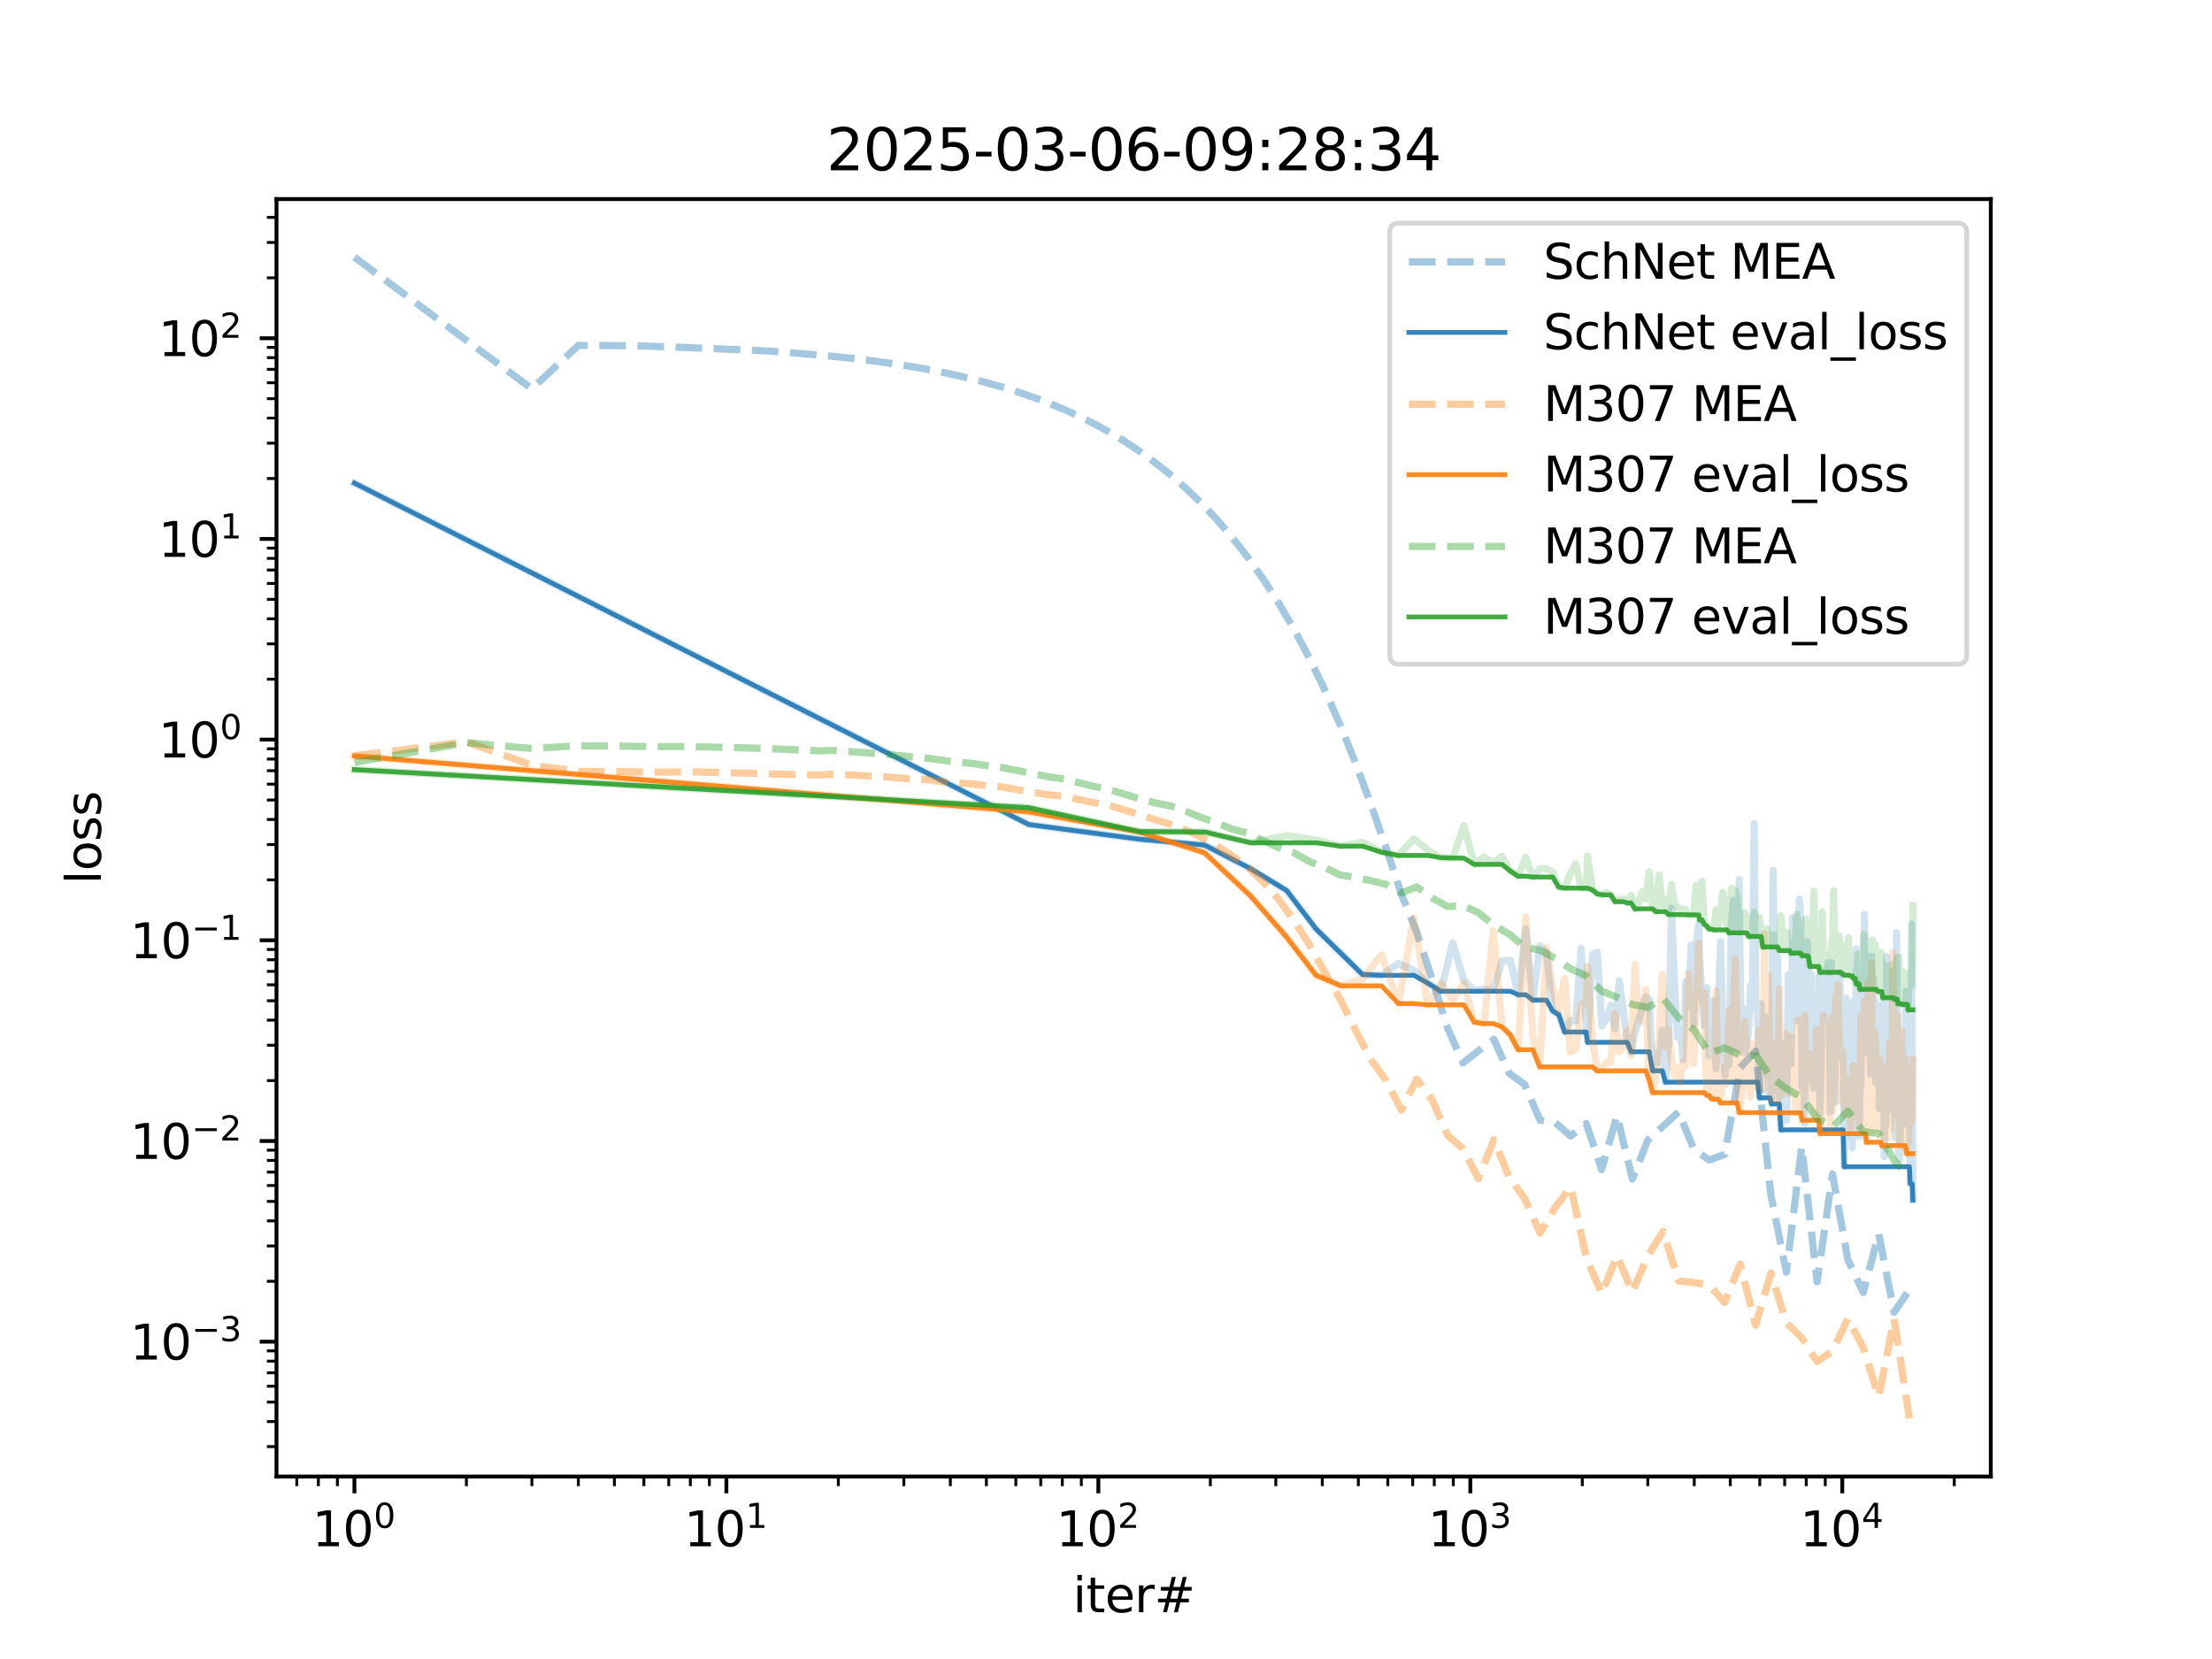 <?xml version="1.0" encoding="utf-8" standalone="no"?>
<!DOCTYPE svg PUBLIC "-//W3C//DTD SVG 1.1//EN"
  "http://www.w3.org/Graphics/SVG/1.1/DTD/svg11.dtd">
<svg xmlns:xlink="http://www.w3.org/1999/xlink" width="460.8pt" height="345.6pt" viewBox="0 0 460.8 345.6" xmlns="http://www.w3.org/2000/svg" version="1.1">
 <defs>
  <style type="text/css">*{stroke-linejoin: round; stroke-linecap: butt}</style>
 </defs>
 <g id="figure_1">
  <g id="patch_1">
   <path d="M 0 345.6 
L 460.8 345.6 
L 460.8 0 
L 0 0 
z
" style="fill: #ffffff"/>
  </g>
  <g id="axes_1">
   <g id="patch_2">
    <path d="M 57.6 307.584 
L 414.72 307.584 
L 414.72 41.472 
L 57.6 41.472 
z
" style="fill: #ffffff"/>
   </g>
   <g id="matplotlib.axis_1">
    <g id="xtick_1">
     <g id="line2d_1">
      <defs>
       <path id="macf17342e7" d="M 0 0 
L 0 3.5 
" style="stroke: #000000; stroke-width: 0.8"/>
      </defs>
      <g>
       <use xlink:href="#macf17342e7" x="73.833" y="307.584" style="stroke: #000000; stroke-width: 0.8"/>
      </g>
     </g>
     <g id="text_1">
      <!-- $\mathdefault{10^{0}}$ -->
      <g transform="translate(65.033 322.182) scale(0.1 -0.1)">
       <defs>
        <path id="DejaVuSans-31" d="M 794 531 
L 1825 531 
L 1825 4091 
L 703 3866 
L 703 4441 
L 1819 4666 
L 2450 4666 
L 2450 531 
L 3481 531 
L 3481 0 
L 794 0 
L 794 531 
z
" transform="scale(0.016)"/>
        <path id="DejaVuSans-30" d="M 2034 4250 
Q 1547 4250 1301 3770 
Q 1056 3291 1056 2328 
Q 1056 1369 1301 889 
Q 1547 409 2034 409 
Q 2525 409 2770 889 
Q 3016 1369 3016 2328 
Q 3016 3291 2770 3770 
Q 2525 4250 2034 4250 
z
M 2034 4750 
Q 2819 4750 3233 4129 
Q 3647 3509 3647 2328 
Q 3647 1150 3233 529 
Q 2819 -91 2034 -91 
Q 1250 -91 836 529 
Q 422 1150 422 2328 
Q 422 3509 836 4129 
Q 1250 4750 2034 4750 
z
" transform="scale(0.016)"/>
       </defs>
       <use xlink:href="#DejaVuSans-31" transform="translate(0 0.766)"/>
       <use xlink:href="#DejaVuSans-30" transform="translate(63.623 0.766)"/>
       <use xlink:href="#DejaVuSans-30" transform="translate(128.203 39.047) scale(0.7)"/>
      </g>
     </g>
    </g>
    <g id="xtick_2">
     <g id="line2d_2">
      <g>
       <use xlink:href="#macf17342e7" x="151.32" y="307.584" style="stroke: #000000; stroke-width: 0.8"/>
      </g>
     </g>
     <g id="text_2">
      <!-- $\mathdefault{10^{1}}$ -->
      <g transform="translate(142.52 322.182) scale(0.1 -0.1)">
       <use xlink:href="#DejaVuSans-31" transform="translate(0 0.684)"/>
       <use xlink:href="#DejaVuSans-30" transform="translate(63.623 0.684)"/>
       <use xlink:href="#DejaVuSans-31" transform="translate(128.203 38.966) scale(0.7)"/>
      </g>
     </g>
    </g>
    <g id="xtick_3">
     <g id="line2d_3">
      <g>
       <use xlink:href="#macf17342e7" x="228.808" y="307.584" style="stroke: #000000; stroke-width: 0.8"/>
      </g>
     </g>
     <g id="text_3">
      <!-- $\mathdefault{10^{2}}$ -->
      <g transform="translate(220.008 322.182) scale(0.1 -0.1)">
       <defs>
        <path id="DejaVuSans-32" d="M 1228 531 
L 3431 531 
L 3431 0 
L 469 0 
L 469 531 
Q 828 903 1448 1529 
Q 2069 2156 2228 2338 
Q 2531 2678 2651 2914 
Q 2772 3150 2772 3378 
Q 2772 3750 2511 3984 
Q 2250 4219 1831 4219 
Q 1534 4219 1204 4116 
Q 875 4013 500 3803 
L 500 4441 
Q 881 4594 1212 4672 
Q 1544 4750 1819 4750 
Q 2544 4750 2975 4387 
Q 3406 4025 3406 3419 
Q 3406 3131 3298 2873 
Q 3191 2616 2906 2266 
Q 2828 2175 2409 1742 
Q 1991 1309 1228 531 
z
" transform="scale(0.016)"/>
       </defs>
       <use xlink:href="#DejaVuSans-31" transform="translate(0 0.766)"/>
       <use xlink:href="#DejaVuSans-30" transform="translate(63.623 0.766)"/>
       <use xlink:href="#DejaVuSans-32" transform="translate(128.203 39.047) scale(0.7)"/>
      </g>
     </g>
    </g>
    <g id="xtick_4">
     <g id="line2d_4">
      <g>
       <use xlink:href="#macf17342e7" x="306.295" y="307.584" style="stroke: #000000; stroke-width: 0.8"/>
      </g>
     </g>
     <g id="text_4">
      <!-- $\mathdefault{10^{3}}$ -->
      <g transform="translate(297.495 322.182) scale(0.1 -0.1)">
       <defs>
        <path id="DejaVuSans-33" d="M 2597 2516 
Q 3050 2419 3304 2112 
Q 3559 1806 3559 1356 
Q 3559 666 3084 287 
Q 2609 -91 1734 -91 
Q 1441 -91 1130 -33 
Q 819 25 488 141 
L 488 750 
Q 750 597 1062 519 
Q 1375 441 1716 441 
Q 2309 441 2620 675 
Q 2931 909 2931 1356 
Q 2931 1769 2642 2001 
Q 2353 2234 1838 2234 
L 1294 2234 
L 1294 2753 
L 1863 2753 
Q 2328 2753 2575 2939 
Q 2822 3125 2822 3475 
Q 2822 3834 2567 4026 
Q 2313 4219 1838 4219 
Q 1578 4219 1281 4162 
Q 984 4106 628 3988 
L 628 4550 
Q 988 4650 1302 4700 
Q 1616 4750 1894 4750 
Q 2613 4750 3031 4423 
Q 3450 4097 3450 3541 
Q 3450 3153 3228 2886 
Q 3006 2619 2597 2516 
z
" transform="scale(0.016)"/>
       </defs>
       <use xlink:href="#DejaVuSans-31" transform="translate(0 0.766)"/>
       <use xlink:href="#DejaVuSans-30" transform="translate(63.623 0.766)"/>
       <use xlink:href="#DejaVuSans-33" transform="translate(128.203 39.047) scale(0.7)"/>
      </g>
     </g>
    </g>
    <g id="xtick_5">
     <g id="line2d_5">
      <g>
       <use xlink:href="#macf17342e7" x="383.782" y="307.584" style="stroke: #000000; stroke-width: 0.8"/>
      </g>
     </g>
     <g id="text_5">
      <!-- $\mathdefault{10^{4}}$ -->
      <g transform="translate(374.982 322.182) scale(0.1 -0.1)">
       <defs>
        <path id="DejaVuSans-34" d="M 2419 4116 
L 825 1625 
L 2419 1625 
L 2419 4116 
z
M 2253 4666 
L 3047 4666 
L 3047 1625 
L 3713 1625 
L 3713 1100 
L 3047 1100 
L 3047 0 
L 2419 0 
L 2419 1100 
L 313 1100 
L 313 1709 
L 2253 4666 
z
" transform="scale(0.016)"/>
       </defs>
       <use xlink:href="#DejaVuSans-31" transform="translate(0 0.684)"/>
       <use xlink:href="#DejaVuSans-30" transform="translate(63.623 0.684)"/>
       <use xlink:href="#DejaVuSans-34" transform="translate(128.203 38.966) scale(0.7)"/>
      </g>
     </g>
    </g>
    <g id="xtick_6">
     <g id="line2d_6">
      <defs>
       <path id="m7762fe5477" d="M 0 0 
L 0 2 
" style="stroke: #000000; stroke-width: 0.6"/>
      </defs>
      <g>
       <use xlink:href="#m7762fe5477" x="61.83" y="307.584" style="stroke: #000000; stroke-width: 0.6"/>
      </g>
     </g>
    </g>
    <g id="xtick_7">
     <g id="line2d_7">
      <g>
       <use xlink:href="#m7762fe5477" x="66.323" y="307.584" style="stroke: #000000; stroke-width: 0.6"/>
      </g>
     </g>
    </g>
    <g id="xtick_8">
     <g id="line2d_8">
      <g>
       <use xlink:href="#m7762fe5477" x="70.287" y="307.584" style="stroke: #000000; stroke-width: 0.6"/>
      </g>
     </g>
    </g>
    <g id="xtick_9">
     <g id="line2d_9">
      <g>
       <use xlink:href="#m7762fe5477" x="97.159" y="307.584" style="stroke: #000000; stroke-width: 0.6"/>
      </g>
     </g>
    </g>
    <g id="xtick_10">
     <g id="line2d_10">
      <g>
       <use xlink:href="#m7762fe5477" x="110.804" y="307.584" style="stroke: #000000; stroke-width: 0.6"/>
      </g>
     </g>
    </g>
    <g id="xtick_11">
     <g id="line2d_11">
      <g>
       <use xlink:href="#m7762fe5477" x="120.485" y="307.584" style="stroke: #000000; stroke-width: 0.6"/>
      </g>
     </g>
    </g>
    <g id="xtick_12">
     <g id="line2d_12">
      <g>
       <use xlink:href="#m7762fe5477" x="127.994" y="307.584" style="stroke: #000000; stroke-width: 0.6"/>
      </g>
     </g>
    </g>
    <g id="xtick_13">
     <g id="line2d_13">
      <g>
       <use xlink:href="#m7762fe5477" x="134.13" y="307.584" style="stroke: #000000; stroke-width: 0.6"/>
      </g>
     </g>
    </g>
    <g id="xtick_14">
     <g id="line2d_14">
      <g>
       <use xlink:href="#m7762fe5477" x="139.317" y="307.584" style="stroke: #000000; stroke-width: 0.6"/>
      </g>
     </g>
    </g>
    <g id="xtick_15">
     <g id="line2d_15">
      <g>
       <use xlink:href="#m7762fe5477" x="143.811" y="307.584" style="stroke: #000000; stroke-width: 0.6"/>
      </g>
     </g>
    </g>
    <g id="xtick_16">
     <g id="line2d_16">
      <g>
       <use xlink:href="#m7762fe5477" x="147.775" y="307.584" style="stroke: #000000; stroke-width: 0.6"/>
      </g>
     </g>
    </g>
    <g id="xtick_17">
     <g id="line2d_17">
      <g>
       <use xlink:href="#m7762fe5477" x="174.646" y="307.584" style="stroke: #000000; stroke-width: 0.6"/>
      </g>
     </g>
    </g>
    <g id="xtick_18">
     <g id="line2d_18">
      <g>
       <use xlink:href="#m7762fe5477" x="188.291" y="307.584" style="stroke: #000000; stroke-width: 0.6"/>
      </g>
     </g>
    </g>
    <g id="xtick_19">
     <g id="line2d_19">
      <g>
       <use xlink:href="#m7762fe5477" x="197.972" y="307.584" style="stroke: #000000; stroke-width: 0.6"/>
      </g>
     </g>
    </g>
    <g id="xtick_20">
     <g id="line2d_20">
      <g>
       <use xlink:href="#m7762fe5477" x="205.482" y="307.584" style="stroke: #000000; stroke-width: 0.6"/>
      </g>
     </g>
    </g>
    <g id="xtick_21">
     <g id="line2d_21">
      <g>
       <use xlink:href="#m7762fe5477" x="211.617" y="307.584" style="stroke: #000000; stroke-width: 0.6"/>
      </g>
     </g>
    </g>
    <g id="xtick_22">
     <g id="line2d_22">
      <g>
       <use xlink:href="#m7762fe5477" x="216.805" y="307.584" style="stroke: #000000; stroke-width: 0.6"/>
      </g>
     </g>
    </g>
    <g id="xtick_23">
     <g id="line2d_23">
      <g>
       <use xlink:href="#m7762fe5477" x="221.298" y="307.584" style="stroke: #000000; stroke-width: 0.6"/>
      </g>
     </g>
    </g>
    <g id="xtick_24">
     <g id="line2d_24">
      <g>
       <use xlink:href="#m7762fe5477" x="225.262" y="307.584" style="stroke: #000000; stroke-width: 0.6"/>
      </g>
     </g>
    </g>
    <g id="xtick_25">
     <g id="line2d_25">
      <g>
       <use xlink:href="#m7762fe5477" x="252.134" y="307.584" style="stroke: #000000; stroke-width: 0.6"/>
      </g>
     </g>
    </g>
    <g id="xtick_26">
     <g id="line2d_26">
      <g>
       <use xlink:href="#m7762fe5477" x="265.778" y="307.584" style="stroke: #000000; stroke-width: 0.6"/>
      </g>
     </g>
    </g>
    <g id="xtick_27">
     <g id="line2d_27">
      <g>
       <use xlink:href="#m7762fe5477" x="275.46" y="307.584" style="stroke: #000000; stroke-width: 0.6"/>
      </g>
     </g>
    </g>
    <g id="xtick_28">
     <g id="line2d_28">
      <g>
       <use xlink:href="#m7762fe5477" x="282.969" y="307.584" style="stroke: #000000; stroke-width: 0.6"/>
      </g>
     </g>
    </g>
    <g id="xtick_29">
     <g id="line2d_29">
      <g>
       <use xlink:href="#m7762fe5477" x="289.105" y="307.584" style="stroke: #000000; stroke-width: 0.6"/>
      </g>
     </g>
    </g>
    <g id="xtick_30">
     <g id="line2d_30">
      <g>
       <use xlink:href="#m7762fe5477" x="294.292" y="307.584" style="stroke: #000000; stroke-width: 0.6"/>
      </g>
     </g>
    </g>
    <g id="xtick_31">
     <g id="line2d_31">
      <g>
       <use xlink:href="#m7762fe5477" x="298.786" y="307.584" style="stroke: #000000; stroke-width: 0.6"/>
      </g>
     </g>
    </g>
    <g id="xtick_32">
     <g id="line2d_32">
      <g>
       <use xlink:href="#m7762fe5477" x="302.749" y="307.584" style="stroke: #000000; stroke-width: 0.6"/>
      </g>
     </g>
    </g>
    <g id="xtick_33">
     <g id="line2d_33">
      <g>
       <use xlink:href="#m7762fe5477" x="329.621" y="307.584" style="stroke: #000000; stroke-width: 0.6"/>
      </g>
     </g>
    </g>
    <g id="xtick_34">
     <g id="line2d_34">
      <g>
       <use xlink:href="#m7762fe5477" x="343.266" y="307.584" style="stroke: #000000; stroke-width: 0.6"/>
      </g>
     </g>
    </g>
    <g id="xtick_35">
     <g id="line2d_35">
      <g>
       <use xlink:href="#m7762fe5477" x="352.947" y="307.584" style="stroke: #000000; stroke-width: 0.6"/>
      </g>
     </g>
    </g>
    <g id="xtick_36">
     <g id="line2d_36">
      <g>
       <use xlink:href="#m7762fe5477" x="360.456" y="307.584" style="stroke: #000000; stroke-width: 0.6"/>
      </g>
     </g>
    </g>
    <g id="xtick_37">
     <g id="line2d_37">
      <g>
       <use xlink:href="#m7762fe5477" x="366.592" y="307.584" style="stroke: #000000; stroke-width: 0.6"/>
      </g>
     </g>
    </g>
    <g id="xtick_38">
     <g id="line2d_38">
      <g>
       <use xlink:href="#m7762fe5477" x="371.779" y="307.584" style="stroke: #000000; stroke-width: 0.6"/>
      </g>
     </g>
    </g>
    <g id="xtick_39">
     <g id="line2d_39">
      <g>
       <use xlink:href="#m7762fe5477" x="376.273" y="307.584" style="stroke: #000000; stroke-width: 0.6"/>
      </g>
     </g>
    </g>
    <g id="xtick_40">
     <g id="line2d_40">
      <g>
       <use xlink:href="#m7762fe5477" x="380.237" y="307.584" style="stroke: #000000; stroke-width: 0.6"/>
      </g>
     </g>
    </g>
    <g id="xtick_41">
     <g id="line2d_41">
      <g>
       <use xlink:href="#m7762fe5477" x="407.108" y="307.584" style="stroke: #000000; stroke-width: 0.6"/>
      </g>
     </g>
    </g>
    <g id="text_6">
     <!-- iter# -->
     <g transform="translate(223.489 335.861) scale(0.1 -0.1)">
      <defs>
       <path id="DejaVuSans-69" d="M 603 3500 
L 1178 3500 
L 1178 0 
L 603 0 
L 603 3500 
z
M 603 4863 
L 1178 4863 
L 1178 4134 
L 603 4134 
L 603 4863 
z
" transform="scale(0.016)"/>
       <path id="DejaVuSans-74" d="M 1172 4494 
L 1172 3500 
L 2356 3500 
L 2356 3053 
L 1172 3053 
L 1172 1153 
Q 1172 725 1289 603 
Q 1406 481 1766 481 
L 2356 481 
L 2356 0 
L 1766 0 
Q 1100 0 847 248 
Q 594 497 594 1153 
L 594 3053 
L 172 3053 
L 172 3500 
L 594 3500 
L 594 4494 
L 1172 4494 
z
" transform="scale(0.016)"/>
       <path id="DejaVuSans-65" d="M 3597 1894 
L 3597 1613 
L 953 1613 
Q 991 1019 1311 708 
Q 1631 397 2203 397 
Q 2534 397 2845 478 
Q 3156 559 3463 722 
L 3463 178 
Q 3153 47 2828 -22 
Q 2503 -91 2169 -91 
Q 1331 -91 842 396 
Q 353 884 353 1716 
Q 353 2575 817 3079 
Q 1281 3584 2069 3584 
Q 2775 3584 3186 3129 
Q 3597 2675 3597 1894 
z
M 3022 2063 
Q 3016 2534 2758 2815 
Q 2500 3097 2075 3097 
Q 1594 3097 1305 2825 
Q 1016 2553 972 2059 
L 3022 2063 
z
" transform="scale(0.016)"/>
       <path id="DejaVuSans-72" d="M 2631 2963 
Q 2534 3019 2420 3045 
Q 2306 3072 2169 3072 
Q 1681 3072 1420 2755 
Q 1159 2438 1159 1844 
L 1159 0 
L 581 0 
L 581 3500 
L 1159 3500 
L 1159 2956 
Q 1341 3275 1631 3429 
Q 1922 3584 2338 3584 
Q 2397 3584 2469 3576 
Q 2541 3569 2628 3553 
L 2631 2963 
z
" transform="scale(0.016)"/>
       <path id="DejaVuSans-23" d="M 3272 2816 
L 2363 2816 
L 2100 1772 
L 3016 1772 
L 3272 2816 
z
M 2803 4594 
L 2478 3297 
L 3391 3297 
L 3719 4594 
L 4219 4594 
L 3897 3297 
L 4872 3297 
L 4872 2816 
L 3775 2816 
L 3519 1772 
L 4513 1772 
L 4513 1294 
L 3397 1294 
L 3072 0 
L 2572 0 
L 2894 1294 
L 1978 1294 
L 1656 0 
L 1153 0 
L 1478 1294 
L 494 1294 
L 494 1772 
L 1594 1772 
L 1856 2816 
L 850 2816 
L 850 3297 
L 1978 3297 
L 2297 4594 
L 2803 4594 
z
" transform="scale(0.016)"/>
      </defs>
      <use xlink:href="#DejaVuSans-69"/>
      <use xlink:href="#DejaVuSans-74" x="27.783"/>
      <use xlink:href="#DejaVuSans-65" x="66.992"/>
      <use xlink:href="#DejaVuSans-72" x="128.516"/>
      <use xlink:href="#DejaVuSans-23" x="169.629"/>
     </g>
    </g>
   </g>
   <g id="matplotlib.axis_2">
    <g id="ytick_1">
     <g id="line2d_42">
      <defs>
       <path id="mf7736c2887" d="M 0 0 
L -3.5 0 
" style="stroke: #000000; stroke-width: 0.8"/>
      </defs>
      <g>
       <use xlink:href="#mf7736c2887" x="57.6" y="279.496" style="stroke: #000000; stroke-width: 0.8"/>
      </g>
     </g>
     <g id="text_7">
      <!-- $\mathdefault{10^{-3}}$ -->
      <g transform="translate(27.1 283.295) scale(0.1 -0.1)">
       <defs>
        <path id="DejaVuSans-2212" d="M 678 2272 
L 4684 2272 
L 4684 1741 
L 678 1741 
L 678 2272 
z
" transform="scale(0.016)"/>
       </defs>
       <use xlink:href="#DejaVuSans-31" transform="translate(0 0.766)"/>
       <use xlink:href="#DejaVuSans-30" transform="translate(63.623 0.766)"/>
       <use xlink:href="#DejaVuSans-2212" transform="translate(128.203 39.047) scale(0.7)"/>
       <use xlink:href="#DejaVuSans-33" transform="translate(186.855 39.047) scale(0.7)"/>
      </g>
     </g>
    </g>
    <g id="ytick_2">
     <g id="line2d_43">
      <g>
       <use xlink:href="#mf7736c2887" x="57.6" y="237.689" style="stroke: #000000; stroke-width: 0.8"/>
      </g>
     </g>
     <g id="text_8">
      <!-- $\mathdefault{10^{-2}}$ -->
      <g transform="translate(27.1 241.488) scale(0.1 -0.1)">
       <use xlink:href="#DejaVuSans-31" transform="translate(0 0.766)"/>
       <use xlink:href="#DejaVuSans-30" transform="translate(63.623 0.766)"/>
       <use xlink:href="#DejaVuSans-2212" transform="translate(128.203 39.047) scale(0.7)"/>
       <use xlink:href="#DejaVuSans-32" transform="translate(186.855 39.047) scale(0.7)"/>
      </g>
     </g>
    </g>
    <g id="ytick_3">
     <g id="line2d_44">
      <g>
       <use xlink:href="#mf7736c2887" x="57.6" y="195.882" style="stroke: #000000; stroke-width: 0.8"/>
      </g>
     </g>
     <g id="text_9">
      <!-- $\mathdefault{10^{-1}}$ -->
      <g transform="translate(27.1 199.681) scale(0.1 -0.1)">
       <use xlink:href="#DejaVuSans-31" transform="translate(0 0.684)"/>
       <use xlink:href="#DejaVuSans-30" transform="translate(63.623 0.684)"/>
       <use xlink:href="#DejaVuSans-2212" transform="translate(128.203 38.966) scale(0.7)"/>
       <use xlink:href="#DejaVuSans-31" transform="translate(186.855 38.966) scale(0.7)"/>
      </g>
     </g>
    </g>
    <g id="ytick_4">
     <g id="line2d_45">
      <g>
       <use xlink:href="#mf7736c2887" x="57.6" y="154.075" style="stroke: #000000; stroke-width: 0.8"/>
      </g>
     </g>
     <g id="text_10">
      <!-- $\mathdefault{10^{0}}$ -->
      <g transform="translate(33 157.874) scale(0.1 -0.1)">
       <use xlink:href="#DejaVuSans-31" transform="translate(0 0.766)"/>
       <use xlink:href="#DejaVuSans-30" transform="translate(63.623 0.766)"/>
       <use xlink:href="#DejaVuSans-30" transform="translate(128.203 39.047) scale(0.7)"/>
      </g>
     </g>
    </g>
    <g id="ytick_5">
     <g id="line2d_46">
      <g>
       <use xlink:href="#mf7736c2887" x="57.6" y="112.268" style="stroke: #000000; stroke-width: 0.8"/>
      </g>
     </g>
     <g id="text_11">
      <!-- $\mathdefault{10^{1}}$ -->
      <g transform="translate(33 116.067) scale(0.1 -0.1)">
       <use xlink:href="#DejaVuSans-31" transform="translate(0 0.684)"/>
       <use xlink:href="#DejaVuSans-30" transform="translate(63.623 0.684)"/>
       <use xlink:href="#DejaVuSans-31" transform="translate(128.203 38.966) scale(0.7)"/>
      </g>
     </g>
    </g>
    <g id="ytick_6">
     <g id="line2d_47">
      <g>
       <use xlink:href="#mf7736c2887" x="57.6" y="70.461" style="stroke: #000000; stroke-width: 0.8"/>
      </g>
     </g>
     <g id="text_12">
      <!-- $\mathdefault{10^{2}}$ -->
      <g transform="translate(33 74.26) scale(0.1 -0.1)">
       <use xlink:href="#DejaVuSans-31" transform="translate(0 0.766)"/>
       <use xlink:href="#DejaVuSans-30" transform="translate(63.623 0.766)"/>
       <use xlink:href="#DejaVuSans-32" transform="translate(128.203 39.047) scale(0.7)"/>
      </g>
     </g>
    </g>
    <g id="ytick_7">
     <g id="line2d_48">
      <defs>
       <path id="m6d2b8c631e" d="M 0 0 
L -2 0 
" style="stroke: #000000; stroke-width: 0.6"/>
      </defs>
      <g>
       <use xlink:href="#m6d2b8c631e" x="57.6" y="301.356" style="stroke: #000000; stroke-width: 0.6"/>
      </g>
     </g>
    </g>
    <g id="ytick_8">
     <g id="line2d_49">
      <g>
       <use xlink:href="#m6d2b8c631e" x="57.6" y="296.133" style="stroke: #000000; stroke-width: 0.6"/>
      </g>
     </g>
    </g>
    <g id="ytick_9">
     <g id="line2d_50">
      <g>
       <use xlink:href="#m6d2b8c631e" x="57.6" y="292.081" style="stroke: #000000; stroke-width: 0.6"/>
      </g>
     </g>
    </g>
    <g id="ytick_10">
     <g id="line2d_51">
      <g>
       <use xlink:href="#m6d2b8c631e" x="57.6" y="288.771" style="stroke: #000000; stroke-width: 0.6"/>
      </g>
     </g>
    </g>
    <g id="ytick_11">
     <g id="line2d_52">
      <g>
       <use xlink:href="#m6d2b8c631e" x="57.6" y="285.972" style="stroke: #000000; stroke-width: 0.6"/>
      </g>
     </g>
    </g>
    <g id="ytick_12">
     <g id="line2d_53">
      <g>
       <use xlink:href="#m6d2b8c631e" x="57.6" y="283.548" style="stroke: #000000; stroke-width: 0.6"/>
      </g>
     </g>
    </g>
    <g id="ytick_13">
     <g id="line2d_54">
      <g>
       <use xlink:href="#m6d2b8c631e" x="57.6" y="281.409" style="stroke: #000000; stroke-width: 0.6"/>
      </g>
     </g>
    </g>
    <g id="ytick_14">
     <g id="line2d_55">
      <g>
       <use xlink:href="#m6d2b8c631e" x="57.6" y="266.911" style="stroke: #000000; stroke-width: 0.6"/>
      </g>
     </g>
    </g>
    <g id="ytick_15">
     <g id="line2d_56">
      <g>
       <use xlink:href="#m6d2b8c631e" x="57.6" y="259.549" style="stroke: #000000; stroke-width: 0.6"/>
      </g>
     </g>
    </g>
    <g id="ytick_16">
     <g id="line2d_57">
      <g>
       <use xlink:href="#m6d2b8c631e" x="57.6" y="254.326" style="stroke: #000000; stroke-width: 0.6"/>
      </g>
     </g>
    </g>
    <g id="ytick_17">
     <g id="line2d_58">
      <g>
       <use xlink:href="#m6d2b8c631e" x="57.6" y="250.274" style="stroke: #000000; stroke-width: 0.6"/>
      </g>
     </g>
    </g>
    <g id="ytick_18">
     <g id="line2d_59">
      <g>
       <use xlink:href="#m6d2b8c631e" x="57.6" y="246.964" style="stroke: #000000; stroke-width: 0.6"/>
      </g>
     </g>
    </g>
    <g id="ytick_19">
     <g id="line2d_60">
      <g>
       <use xlink:href="#m6d2b8c631e" x="57.6" y="244.165" style="stroke: #000000; stroke-width: 0.6"/>
      </g>
     </g>
    </g>
    <g id="ytick_20">
     <g id="line2d_61">
      <g>
       <use xlink:href="#m6d2b8c631e" x="57.6" y="241.741" style="stroke: #000000; stroke-width: 0.6"/>
      </g>
     </g>
    </g>
    <g id="ytick_21">
     <g id="line2d_62">
      <g>
       <use xlink:href="#m6d2b8c631e" x="57.6" y="239.602" style="stroke: #000000; stroke-width: 0.6"/>
      </g>
     </g>
    </g>
    <g id="ytick_22">
     <g id="line2d_63">
      <g>
       <use xlink:href="#m6d2b8c631e" x="57.6" y="225.104" style="stroke: #000000; stroke-width: 0.6"/>
      </g>
     </g>
    </g>
    <g id="ytick_23">
     <g id="line2d_64">
      <g>
       <use xlink:href="#m6d2b8c631e" x="57.6" y="217.742" style="stroke: #000000; stroke-width: 0.6"/>
      </g>
     </g>
    </g>
    <g id="ytick_24">
     <g id="line2d_65">
      <g>
       <use xlink:href="#m6d2b8c631e" x="57.6" y="212.519" style="stroke: #000000; stroke-width: 0.6"/>
      </g>
     </g>
    </g>
    <g id="ytick_25">
     <g id="line2d_66">
      <g>
       <use xlink:href="#m6d2b8c631e" x="57.6" y="208.467" style="stroke: #000000; stroke-width: 0.6"/>
      </g>
     </g>
    </g>
    <g id="ytick_26">
     <g id="line2d_67">
      <g>
       <use xlink:href="#m6d2b8c631e" x="57.6" y="205.157" style="stroke: #000000; stroke-width: 0.6"/>
      </g>
     </g>
    </g>
    <g id="ytick_27">
     <g id="line2d_68">
      <g>
       <use xlink:href="#m6d2b8c631e" x="57.6" y="202.358" style="stroke: #000000; stroke-width: 0.6"/>
      </g>
     </g>
    </g>
    <g id="ytick_28">
     <g id="line2d_69">
      <g>
       <use xlink:href="#m6d2b8c631e" x="57.6" y="199.934" style="stroke: #000000; stroke-width: 0.6"/>
      </g>
     </g>
    </g>
    <g id="ytick_29">
     <g id="line2d_70">
      <g>
       <use xlink:href="#m6d2b8c631e" x="57.6" y="197.795" style="stroke: #000000; stroke-width: 0.6"/>
      </g>
     </g>
    </g>
    <g id="ytick_30">
     <g id="line2d_71">
      <g>
       <use xlink:href="#m6d2b8c631e" x="57.6" y="183.297" style="stroke: #000000; stroke-width: 0.6"/>
      </g>
     </g>
    </g>
    <g id="ytick_31">
     <g id="line2d_72">
      <g>
       <use xlink:href="#m6d2b8c631e" x="57.6" y="175.935" style="stroke: #000000; stroke-width: 0.6"/>
      </g>
     </g>
    </g>
    <g id="ytick_32">
     <g id="line2d_73">
      <g>
       <use xlink:href="#m6d2b8c631e" x="57.6" y="170.712" style="stroke: #000000; stroke-width: 0.6"/>
      </g>
     </g>
    </g>
    <g id="ytick_33">
     <g id="line2d_74">
      <g>
       <use xlink:href="#m6d2b8c631e" x="57.6" y="166.66" style="stroke: #000000; stroke-width: 0.6"/>
      </g>
     </g>
    </g>
    <g id="ytick_34">
     <g id="line2d_75">
      <g>
       <use xlink:href="#m6d2b8c631e" x="57.6" y="163.35" style="stroke: #000000; stroke-width: 0.6"/>
      </g>
     </g>
    </g>
    <g id="ytick_35">
     <g id="line2d_76">
      <g>
       <use xlink:href="#m6d2b8c631e" x="57.6" y="160.551" style="stroke: #000000; stroke-width: 0.6"/>
      </g>
     </g>
    </g>
    <g id="ytick_36">
     <g id="line2d_77">
      <g>
       <use xlink:href="#m6d2b8c631e" x="57.6" y="158.127" style="stroke: #000000; stroke-width: 0.6"/>
      </g>
     </g>
    </g>
    <g id="ytick_37">
     <g id="line2d_78">
      <g>
       <use xlink:href="#m6d2b8c631e" x="57.6" y="155.988" style="stroke: #000000; stroke-width: 0.6"/>
      </g>
     </g>
    </g>
    <g id="ytick_38">
     <g id="line2d_79">
      <g>
       <use xlink:href="#m6d2b8c631e" x="57.6" y="141.49" style="stroke: #000000; stroke-width: 0.6"/>
      </g>
     </g>
    </g>
    <g id="ytick_39">
     <g id="line2d_80">
      <g>
       <use xlink:href="#m6d2b8c631e" x="57.6" y="134.128" style="stroke: #000000; stroke-width: 0.6"/>
      </g>
     </g>
    </g>
    <g id="ytick_40">
     <g id="line2d_81">
      <g>
       <use xlink:href="#m6d2b8c631e" x="57.6" y="128.905" style="stroke: #000000; stroke-width: 0.6"/>
      </g>
     </g>
    </g>
    <g id="ytick_41">
     <g id="line2d_82">
      <g>
       <use xlink:href="#m6d2b8c631e" x="57.6" y="124.853" style="stroke: #000000; stroke-width: 0.6"/>
      </g>
     </g>
    </g>
    <g id="ytick_42">
     <g id="line2d_83">
      <g>
       <use xlink:href="#m6d2b8c631e" x="57.6" y="121.543" style="stroke: #000000; stroke-width: 0.6"/>
      </g>
     </g>
    </g>
    <g id="ytick_43">
     <g id="line2d_84">
      <g>
       <use xlink:href="#m6d2b8c631e" x="57.6" y="118.744" style="stroke: #000000; stroke-width: 0.6"/>
      </g>
     </g>
    </g>
    <g id="ytick_44">
     <g id="line2d_85">
      <g>
       <use xlink:href="#m6d2b8c631e" x="57.6" y="116.319" style="stroke: #000000; stroke-width: 0.6"/>
      </g>
     </g>
    </g>
    <g id="ytick_45">
     <g id="line2d_86">
      <g>
       <use xlink:href="#m6d2b8c631e" x="57.6" y="114.181" style="stroke: #000000; stroke-width: 0.6"/>
      </g>
     </g>
    </g>
    <g id="ytick_46">
     <g id="line2d_87">
      <g>
       <use xlink:href="#m6d2b8c631e" x="57.6" y="99.683" style="stroke: #000000; stroke-width: 0.6"/>
      </g>
     </g>
    </g>
    <g id="ytick_47">
     <g id="line2d_88">
      <g>
       <use xlink:href="#m6d2b8c631e" x="57.6" y="92.321" style="stroke: #000000; stroke-width: 0.6"/>
      </g>
     </g>
    </g>
    <g id="ytick_48">
     <g id="line2d_89">
      <g>
       <use xlink:href="#m6d2b8c631e" x="57.6" y="87.098" style="stroke: #000000; stroke-width: 0.6"/>
      </g>
     </g>
    </g>
    <g id="ytick_49">
     <g id="line2d_90">
      <g>
       <use xlink:href="#m6d2b8c631e" x="57.6" y="83.046" style="stroke: #000000; stroke-width: 0.6"/>
      </g>
     </g>
    </g>
    <g id="ytick_50">
     <g id="line2d_91">
      <g>
       <use xlink:href="#m6d2b8c631e" x="57.6" y="79.736" style="stroke: #000000; stroke-width: 0.6"/>
      </g>
     </g>
    </g>
    <g id="ytick_51">
     <g id="line2d_92">
      <g>
       <use xlink:href="#m6d2b8c631e" x="57.6" y="76.937" style="stroke: #000000; stroke-width: 0.6"/>
      </g>
     </g>
    </g>
    <g id="ytick_52">
     <g id="line2d_93">
      <g>
       <use xlink:href="#m6d2b8c631e" x="57.6" y="74.512" style="stroke: #000000; stroke-width: 0.6"/>
      </g>
     </g>
    </g>
    <g id="ytick_53">
     <g id="line2d_94">
      <g>
       <use xlink:href="#m6d2b8c631e" x="57.6" y="72.374" style="stroke: #000000; stroke-width: 0.6"/>
      </g>
     </g>
    </g>
    <g id="ytick_54">
     <g id="line2d_95">
      <g>
       <use xlink:href="#m6d2b8c631e" x="57.6" y="57.876" style="stroke: #000000; stroke-width: 0.6"/>
      </g>
     </g>
    </g>
    <g id="ytick_55">
     <g id="line2d_96">
      <g>
       <use xlink:href="#m6d2b8c631e" x="57.6" y="50.514" style="stroke: #000000; stroke-width: 0.6"/>
      </g>
     </g>
    </g>
    <g id="ytick_56">
     <g id="line2d_97">
      <g>
       <use xlink:href="#m6d2b8c631e" x="57.6" y="45.29" style="stroke: #000000; stroke-width: 0.6"/>
      </g>
     </g>
    </g>
    <g id="text_13">
     <!-- loss -->
     <g transform="translate(21.02 184.186) rotate(-90) scale(0.1 -0.1)">
      <defs>
       <path id="DejaVuSans-6c" d="M 603 4863 
L 1178 4863 
L 1178 0 
L 603 0 
L 603 4863 
z
" transform="scale(0.016)"/>
       <path id="DejaVuSans-6f" d="M 1959 3097 
Q 1497 3097 1228 2736 
Q 959 2375 959 1747 
Q 959 1119 1226 758 
Q 1494 397 1959 397 
Q 2419 397 2687 759 
Q 2956 1122 2956 1747 
Q 2956 2369 2687 2733 
Q 2419 3097 1959 3097 
z
M 1959 3584 
Q 2709 3584 3137 3096 
Q 3566 2609 3566 1747 
Q 3566 888 3137 398 
Q 2709 -91 1959 -91 
Q 1206 -91 779 398 
Q 353 888 353 1747 
Q 353 2609 779 3096 
Q 1206 3584 1959 3584 
z
" transform="scale(0.016)"/>
       <path id="DejaVuSans-73" d="M 2834 3397 
L 2834 2853 
Q 2591 2978 2328 3040 
Q 2066 3103 1784 3103 
Q 1356 3103 1142 2972 
Q 928 2841 928 2578 
Q 928 2378 1081 2264 
Q 1234 2150 1697 2047 
L 1894 2003 
Q 2506 1872 2764 1633 
Q 3022 1394 3022 966 
Q 3022 478 2636 193 
Q 2250 -91 1575 -91 
Q 1294 -91 989 -36 
Q 684 19 347 128 
L 347 722 
Q 666 556 975 473 
Q 1284 391 1588 391 
Q 1994 391 2212 530 
Q 2431 669 2431 922 
Q 2431 1156 2273 1281 
Q 2116 1406 1581 1522 
L 1381 1569 
Q 847 1681 609 1914 
Q 372 2147 372 2553 
Q 372 3047 722 3315 
Q 1072 3584 1716 3584 
Q 2034 3584 2315 3537 
Q 2597 3491 2834 3397 
z
" transform="scale(0.016)"/>
      </defs>
      <use xlink:href="#DejaVuSans-6c"/>
      <use xlink:href="#DejaVuSans-6f" x="27.783"/>
      <use xlink:href="#DejaVuSans-73" x="88.965"/>
      <use xlink:href="#DejaVuSans-73" x="141.064"/>
     </g>
    </g>
   </g>
   <g id="line2d_98">
    <path d="M 73.833 53.568 
L 97.159 70.916 
L 110.804 80.977 
L 120.485 71.967 
L 127.994 71.987 
L 134.13 72.09 
L 139.317 72.257 
L 143.811 72.436 
L 147.775 72.597 
L 151.32 72.734 
L 154.528 72.862 
L 157.456 72.995 
L 160.149 73.147 
L 162.643 73.315 
L 164.965 73.495 
L 167.137 73.675 
L 169.177 73.851 
L 171.101 74.02 
L 172.92 74.181 
L 174.646 74.345 
L 176.288 74.512 
L 177.854 74.684 
L 179.35 74.861 
L 180.782 75.041 
L 182.155 75.222 
L 183.475 75.403 
L 184.745 75.582 
L 185.969 75.759 
L 187.15 75.934 
L 188.291 76.109 
L 189.394 76.285 
L 190.463 76.463 
L 191.498 76.639 
L 192.503 76.82 
L 193.479 77.001 
L 194.427 77.183 
L 195.349 77.364 
L 196.246 77.544 
L 197.12 77.723 
L 198.803 78.079 
L 202.676 78.983 
L 205.482 79.706 
L 208.689 80.608 
L 212.173 81.696 
L 215.331 82.783 
L 218.217 83.87 
L 221.298 85.135 
L 224.506 86.582 
L 227.783 88.211 
L 231.084 90.015 
L 234.378 92.006 
L 237.377 93.995 
L 240.608 96.341 
L 243.987 99.036 
L 247.058 101.733 
L 250.23 104.79 
L 253.453 108.2 
L 256.69 111.971 
L 259.911 116.071 
L 263.094 120.552 
L 266.335 125.572 
L 269.492 130.933 
L 272.745 137.052 
L 275.961 143.693 
L 279.123 150.882 
L 282.358 158.875 
L 285.559 167.524 
L 288.766 176.67 
L 291.953 186.366 
L 295.146 194.21 
L 298.362 204.083 
L 301.57 214.204 
L 304.781 221.43 
L 307.969 218.918 
L 311.203 216.525 
L 314.391 223.588 
L 317.594 225.897 
L 320.804 233.341 
L 324.013 233.901 
L 327.215 236.659 
L 330.436 234.046 
L 333.644 243.659 
L 336.846 232.404 
L 340.055 245.626 
L 343.255 237.508 
L 346.463 234.588 
L 349.671 231.613 
L 352.88 239.448 
L 356.086 241.671 
L 359.292 240.467 
L 362.5 222.411 
L 365.711 218.97 
L 368.916 248.979 
L 372.124 265.014 
L 375.33 238.862 
L 378.538 267.025 
L 381.747 244.576 
L 384.953 262.479 
L 388.159 269.249 
L 391.367 257.047 
L 394.575 273.377 
L 397.782 268.628 
" clip-path="url(#p056bb9736d)" style="fill: none; stroke-dasharray: 5.55,2.4; stroke-dashoffset: 0; stroke: #1f77b4; stroke-opacity: 0.4; stroke-width: 1.5"/>
   </g>
   <g id="line2d_99">
    <path d="M 73.833 100.641 
L 214.311 171.764 
L 237.377 174.821 
L 250.935 176.042 
L 260.572 180.985 
L 268.055 185.531 
L 274.173 193.542 
L 283.833 203.006 
L 287.789 203.18 
L 291.329 200.713 
L 294.532 202.146 
L 297.456 204.815 
L 300.146 206.49 
L 302.637 196.429 
L 304.956 204.237 
L 307.126 206.398 
L 309.164 206.073 
L 311.086 206.142 
L 312.904 200.175 
L 314.629 200.086 
L 316.269 207.225 
L 317.834 193.48 
L 319.329 208.332 
L 320.76 197.085 
L 322.133 198.302 
L 323.452 210.592 
L 324.721 211.385 
L 325.944 214.992 
L 327.125 212.552 
L 328.265 212.695 
L 329.368 197.573 
L 330.714 217.135 
L 331.74 198.801 
L 332.737 198.364 
L 333.704 213.711 
L 334.645 212.312 
L 335.56 209.442 
L 336.45 214.312 
L 337.318 204.285 
L 338.989 216.904 
L 339.795 219.101 
L 340.582 215.011 
L 342.837 207.714 
L 343.556 208.138 
L 344.261 223.063 
L 344.95 219.449 
L 345.627 221.358 
L 346.289 214.663 
L 346.939 225.432 
L 347.577 217.406 
L 348.202 189.111 
L 348.817 204.592 
L 349.42 216.08 
L 350.013 214.443 
L 350.595 220.826 
L 351.168 204.588 
L 351.731 209.743 
L 352.284 196.855 
L 352.829 213.488 
L 353.365 196.315 
L 353.893 192.559 
L 354.032 198.819 
L 354.549 207.975 
L 355.058 213.684 
L 355.56 205.717 
L 356.055 219.919 
L 356.542 209.478 
L 357.023 208.442 
L 357.496 222.675 
L 358.424 196.138 
L 358.879 213.926 
L 359.327 224.067 
L 359.77 218.766 
L 360.206 221.821 
L 360.638 193.002 
L 361.063 187.611 
L 361.484 218.35 
L 361.899 204.225 
L 362.309 183.243 
L 362.714 219.14 
L 363.115 210.031 
L 363.51 219.158 
L 363.902 217.41 
L 364.288 214.326 
L 364.67 205.345 
L 365.048 209.138 
L 365.422 171.552 
L 365.792 210.506 
L 366.157 210.848 
L 366.519 228.697 
L 366.877 209.135 
L 367.231 223.927 
L 367.581 220.809 
L 367.674 215.933 
L 368.019 211.821 
L 368.362 227.842 
L 368.701 212.851 
L 369.036 229.967 
L 369.368 181.286 
L 370.023 226.887 
L 370.346 199.433 
L 370.665 228.361 
L 370.982 235.369 
L 371.295 228.16 
L 371.606 217.308 
L 371.914 219.424 
L 372.219 233.418 
L 372.521 203.033 
L 372.821 221.772 
L 373.118 221.545 
L 373.412 191.167 
L 373.704 202.721 
L 373.993 191.265 
L 374.28 212.73 
L 374.565 196.33 
L 374.847 187.309 
L 375.126 191.86 
L 375.404 226.614 
L 375.679 216.798 
L 375.952 234.063 
L 376.223 206.728 
L 376.491 196.237 
L 377.022 213.049 
L 377.284 202.918 
L 377.353 219.148 
L 377.613 225.269 
L 377.871 226.646 
L 378.127 222.55 
L 378.381 225.604 
L 378.632 218.839 
L 378.882 203.491 
L 379.131 231.885 
L 379.377 221.761 
L 379.622 202.991 
L 379.865 209.622 
L 380.106 211.272 
L 380.345 202.057 
L 380.583 211.952 
L 380.819 200.505 
L 381.053 208.736 
L 381.286 231.644 
L 381.517 200.528 
L 381.747 216.236 
L 381.975 207.108 
L 382.201 229.676 
L 382.426 209.289 
L 382.65 205.949 
L 382.872 214.473 
L 383.092 202.693 
L 383.311 205.25 
L 383.529 216.606 
L 383.745 220.489 
L 383.96 214.744 
L 384.174 243.053 
L 384.597 207.899 
L 384.807 215.326 
L 384.862 223.855 
L 385.07 223.497 
L 385.277 221.626 
L 385.482 236.993 
L 385.686 221.535 
L 385.889 239.115 
L 386.091 208.577 
L 386.291 234.158 
L 386.689 197.659 
L 387.081 214.415 
L 387.276 236.721 
L 387.47 227.448 
L 387.662 225.216 
L 387.854 211.869 
L 388.044 216.92 
L 388.233 216.273 
L 388.421 190.508 
L 388.608 219.231 
L 388.794 207.709 
L 388.98 215.532 
L 389.164 213.798 
L 389.347 199.69 
L 389.529 217.327 
L 389.71 223.862 
L 389.89 199.237 
L 390.069 214.636 
L 390.247 203.715 
L 390.425 215.026 
L 390.601 208.525 
L 390.776 225.579 
L 391.17 210.632 
L 391.343 212.965 
L 391.514 230.976 
L 391.685 230.052 
L 391.855 224.798 
L 392.024 209.264 
L 392.192 228.223 
L 392.36 208.96 
L 392.526 240.947 
L 392.692 225.466 
L 392.857 234.522 
L 393.021 199.311 
L 393.184 231.35 
L 393.346 224.004 
L 393.508 210.241 
L 393.669 215.972 
L 393.829 214.422 
L 394.147 202.557 
L 394.305 209.443 
L 394.462 224.917 
L 394.619 226.118 
L 394.775 236.971 
L 394.93 228.35 
L 395.084 194.282 
L 395.237 213.326 
L 395.39 211.39 
L 395.543 240.643 
L 395.694 241.436 
L 395.995 232.185 
L 396.145 231.983 
L 396.481 216.556 
L 396.775 234.066 
L 396.921 230.203 
L 397.066 206.475 
L 397.211 232.878 
L 397.355 211.767 
L 397.784 228.245 
L 397.926 246.595 
L 398.208 192.499 
L 398.487 249.993 
L 398.487 249.993 
" clip-path="url(#p056bb9736d)" style="fill: none; stroke: #1f77b4; stroke-opacity: 0.2; stroke-width: 1.5; stroke-linecap: square"/>
   </g>
   <g id="line2d_100">
    <path d="M 73.833 100.641 
L 214.311 171.764 
L 237.377 174.821 
L 250.935 176.042 
L 260.572 180.985 
L 268.055 185.531 
L 274.173 193.542 
L 283.833 203.006 
L 287.789 203.18 
L 294.532 203.18 
L 297.456 204.815 
L 300.146 206.49 
L 314.629 206.49 
L 316.269 207.225 
L 317.834 207.225 
L 319.329 208.332 
L 322.133 208.332 
L 323.452 210.592 
L 324.721 211.385 
L 325.944 214.992 
L 330.436 214.992 
L 330.714 217.135 
L 338.989 217.135 
L 339.795 219.101 
L 343.556 219.101 
L 344.261 223.063 
L 346.289 223.063 
L 346.939 225.432 
L 366.157 225.432 
L 366.519 228.697 
L 368.701 228.697 
L 369.036 229.967 
L 370.665 229.967 
L 370.982 235.369 
L 383.96 235.369 
L 384.174 243.053 
L 397.784 243.053 
L 397.926 246.595 
L 398.348 246.595 
L 398.487 249.993 
L 398.487 249.993 
" clip-path="url(#p056bb9736d)" style="fill: none; stroke: #1f77b4; stroke-opacity: 0.9; stroke-linecap: square"/>
   </g>
   <g id="line2d_101">
    <path d="M 73.833 157.441 
L 97.159 154.526 
L 110.804 159.414 
L 120.485 160.669 
L 127.994 160.726 
L 134.13 160.827 
L 139.317 160.844 
L 143.811 160.779 
L 147.775 160.885 
L 151.32 160.964 
L 154.528 161.025 
L 157.456 161.121 
L 160.149 161.221 
L 162.643 161.268 
L 164.965 161.346 
L 167.137 161.356 
L 169.177 161.421 
L 171.101 161.467 
L 172.92 161.293 
L 174.646 161.331 
L 176.288 161.407 
L 177.854 161.477 
L 179.35 161.558 
L 180.782 161.656 
L 182.155 161.734 
L 183.475 161.811 
L 184.745 161.833 
L 185.969 161.952 
L 187.15 162.061 
L 188.291 162.155 
L 189.394 162.251 
L 190.463 162.353 
L 191.498 162.307 
L 192.503 162.391 
L 193.479 162.495 
L 194.427 162.604 
L 195.349 162.736 
L 196.246 162.826 
L 197.12 162.941 
L 198.803 163.032 
L 202.676 163.318 
L 205.482 163.66 
L 208.689 163.919 
L 212.173 164.55 
L 215.331 165.078 
L 218.217 165.544 
L 221.298 165.841 
L 224.506 166.506 
L 227.783 167.186 
L 231.084 167.764 
L 234.378 168.781 
L 237.377 169.733 
L 240.608 170.748 
L 243.987 171.745 
L 247.058 172.921 
L 250.23 174.42 
L 253.453 176.18 
L 256.69 178.278 
L 259.911 180.642 
L 263.094 183.68 
L 266.335 187.314 
L 269.492 191.654 
L 272.745 196.746 
L 275.961 202.566 
L 279.123 208.029 
L 282.358 214.6 
L 285.559 220.701 
L 288.766 225.099 
L 291.953 231.26 
L 295.146 224.794 
L 298.362 229.138 
L 301.57 236.518 
L 304.781 239.292 
L 307.969 245.546 
L 311.203 237.439 
L 314.391 245.249 
L 317.594 249.602 
L 320.804 256.873 
L 324.013 251.457 
L 327.215 247.284 
L 330.436 261.904 
L 333.644 269.521 
L 336.846 261.592 
L 340.055 269.144 
L 343.255 261.679 
L 346.463 256.5 
L 349.671 266.841 
L 352.88 267.169 
L 356.086 267.779 
L 359.292 271.308 
L 362.5 263.35 
L 365.711 276.039 
L 368.916 265.226 
L 372.124 275.555 
L 375.33 278.701 
L 378.538 283.638 
L 381.747 281.447 
L 384.953 274.693 
L 388.159 280.765 
L 391.367 290.976 
L 394.575 274.761 
L 397.782 295.488 
" clip-path="url(#p056bb9736d)" style="fill: none; stroke-dasharray: 5.55,2.4; stroke-dashoffset: 0; stroke: #ff7f0e; stroke-opacity: 0.4; stroke-width: 1.5"/>
   </g>
   <g id="line2d_102">
    <path d="M 73.833 157.474 
L 214.311 169.14 
L 237.377 173.318 
L 250.935 177.668 
L 260.572 186.689 
L 268.055 195.26 
L 274.173 203.184 
L 279.348 205.365 
L 283.833 203.895 
L 287.789 198.912 
L 291.329 209.067 
L 294.532 191.306 
L 297.456 209.332 
L 300.146 204.797 
L 302.637 208.358 
L 304.956 204.769 
L 307.126 212.946 
L 309.164 213.23 
L 311.086 193.941 
L 312.904 213.923 
L 314.629 215.593 
L 316.269 218.672 
L 317.834 191.038 
L 319.329 216.086 
L 320.76 222.254 
L 322.133 197.421 
L 323.452 205.935 
L 324.721 210.532 
L 325.944 203.738 
L 327.125 219.178 
L 328.265 218.626 
L 329.368 209.26 
L 330.436 208.77 
L 330.714 201.306 
L 331.74 216.944 
L 332.737 223.068 
L 333.704 222.428 
L 334.645 221.351 
L 335.56 221.331 
L 336.45 211.088 
L 337.318 219.021 
L 338.164 218.214 
L 338.989 214.647 
L 339.795 219.864 
L 340.582 200.897 
L 341.35 211.92 
L 342.102 212.823 
L 342.837 206.169 
L 343.556 224.893 
L 344.261 227.614 
L 344.95 223.709 
L 345.627 215.911 
L 346.289 203.006 
L 346.939 218.091 
L 347.577 214.55 
L 348.202 221.034 
L 348.817 224.131 
L 349.42 222.522 
L 350.013 225.473 
L 350.595 221.186 
L 351.168 222.031 
L 351.731 202.746 
L 352.284 216.679 
L 352.829 221.55 
L 353.893 196.445 
L 354.032 208.832 
L 354.549 208.813 
L 355.058 206.806 
L 355.56 228.186 
L 356.055 220.883 
L 356.542 228.905 
L 357.023 228.989 
L 357.496 206.423 
L 357.964 228.367 
L 358.424 229.75 
L 358.879 222.305 
L 359.327 226.073 
L 359.77 222.858 
L 360.206 210.382 
L 360.638 224.883 
L 361.484 199.654 
L 362.309 231.772 
L 363.115 225.776 
L 363.51 212.728 
L 363.902 222.987 
L 364.288 223.205 
L 364.67 228.516 
L 365.048 217.374 
L 365.422 225.152 
L 365.792 226.323 
L 366.157 223.127 
L 366.519 214.51 
L 366.877 222.825 
L 367.231 226.925 
L 367.581 194.502 
L 367.674 207.885 
L 368.019 223.383 
L 368.362 203.275 
L 368.701 221.767 
L 369.036 229.305 
L 369.368 218.943 
L 369.697 217.192 
L 370.023 227.15 
L 370.346 229.415 
L 370.665 205.954 
L 370.982 226.945 
L 371.295 228.061 
L 371.606 223.929 
L 371.914 215.266 
L 372.219 217.907 
L 372.521 221.561 
L 372.821 227.768 
L 373.118 215.939 
L 373.412 224.958 
L 373.704 221.855 
L 373.993 230.261 
L 374.28 231.816 
L 374.565 212.468 
L 374.847 227.493 
L 375.126 225.536 
L 375.404 233.369 
L 375.679 230.168 
L 375.952 211.483 
L 376.223 224.4 
L 376.491 222.385 
L 376.758 219.441 
L 377.022 226.504 
L 377.284 224.877 
L 377.353 228.986 
L 377.613 229.106 
L 377.871 232.376 
L 378.127 227.081 
L 378.381 214.46 
L 378.632 231.414 
L 378.882 227.665 
L 379.131 236.151 
L 379.377 234.201 
L 379.622 217.558 
L 379.865 211.46 
L 380.106 231.621 
L 380.583 213.472 
L 381.053 229.596 
L 381.286 234.691 
L 381.517 212.091 
L 381.747 231.546 
L 381.975 222.161 
L 382.201 221.481 
L 382.426 207.506 
L 382.65 223.481 
L 382.872 205.113 
L 383.092 215.207 
L 383.311 219.578 
L 383.529 229.59 
L 383.745 218.958 
L 383.96 219.634 
L 384.174 229.259 
L 384.386 232.274 
L 384.807 228.27 
L 384.862 224.663 
L 385.07 226.207 
L 385.277 224.767 
L 385.482 234.839 
L 386.091 222.019 
L 386.291 231.471 
L 386.491 232.714 
L 386.689 230.391 
L 386.886 231.525 
L 387.081 231.471 
L 387.276 234.673 
L 387.47 228.388 
L 387.662 211.623 
L 387.854 224.099 
L 388.044 226.001 
L 388.233 222.948 
L 388.421 208.579 
L 388.794 237.948 
L 388.98 230.421 
L 389.164 204.718 
L 389.347 218.569 
L 389.529 220.261 
L 389.71 232.08 
L 389.89 200.596 
L 390.069 229.021 
L 390.247 235.554 
L 390.425 215.712 
L 390.601 215.162 
L 390.776 219.136 
L 390.951 235.017 
L 390.997 232.294 
L 391.17 228.653 
L 391.343 227.644 
L 391.514 220.497 
L 391.685 227.034 
L 391.855 227.871 
L 392.024 238.645 
L 392.192 229.614 
L 392.36 228.103 
L 392.526 223.328 
L 392.692 237.893 
L 393.021 221.95 
L 393.184 237.037 
L 393.346 232.522 
L 393.508 233.231 
L 393.669 217.292 
L 393.829 235.283 
L 394.147 222.141 
L 394.305 198.402 
L 394.619 229.866 
L 394.775 231.995 
L 394.93 224.984 
L 395.084 225.815 
L 395.237 211.487 
L 395.39 230.225 
L 395.543 231.62 
L 395.694 237.133 
L 395.845 237.995 
L 395.995 237.967 
L 396.145 214.745 
L 396.184 225.943 
L 396.333 223.865 
L 396.481 234.507 
L 396.628 231.695 
L 396.775 220.294 
L 396.921 227.067 
L 397.066 239.982 
L 397.211 240.329 
L 397.499 232.898 
L 397.642 237.698 
L 397.784 222.941 
L 397.926 230.626 
L 398.067 228.892 
L 398.208 233.566 
L 398.348 233.356 
L 398.487 220.826 
L 398.487 220.826 
" clip-path="url(#p056bb9736d)" style="fill: none; stroke: #ff7f0e; stroke-opacity: 0.2; stroke-width: 1.5; stroke-linecap: square"/>
   </g>
   <g id="line2d_103">
    <path d="M 73.833 157.474 
L 214.311 169.14 
L 237.377 173.318 
L 250.935 177.668 
L 260.572 186.689 
L 268.055 195.26 
L 274.173 203.184 
L 279.348 205.365 
L 287.789 205.365 
L 291.329 209.067 
L 294.532 209.067 
L 297.456 209.332 
L 304.956 209.332 
L 307.126 212.946 
L 309.164 213.23 
L 311.086 213.23 
L 312.904 213.923 
L 314.629 215.593 
L 316.269 218.672 
L 319.329 218.672 
L 320.76 222.254 
L 331.74 222.254 
L 332.737 223.068 
L 342.837 223.068 
L 343.556 224.893 
L 344.261 227.614 
L 355.058 227.614 
L 355.56 228.186 
L 356.055 228.186 
L 356.542 228.905 
L 357.496 228.989 
L 357.964 228.989 
L 358.424 229.75 
L 361.899 229.75 
L 362.309 231.772 
L 375.126 231.816 
L 375.404 233.369 
L 378.882 233.369 
L 379.131 236.151 
L 388.608 236.151 
L 388.794 237.948 
L 391.855 237.948 
L 392.024 238.645 
L 396.921 238.645 
L 397.211 240.329 
L 398.487 240.329 
L 398.487 240.329 
" clip-path="url(#p056bb9736d)" style="fill: none; stroke: #ff7f0e; stroke-opacity: 0.9; stroke-linecap: square"/>
   </g>
   <g id="line2d_104">
    <path d="M 73.833 158.832 
L 97.159 154.718 
L 110.804 155.927 
L 120.485 155.357 
L 127.994 155.415 
L 134.13 155.507 
L 139.317 155.53 
L 143.811 155.505 
L 147.775 155.619 
L 151.32 155.717 
L 154.528 155.775 
L 157.456 155.861 
L 160.149 155.971 
L 162.643 156.052 
L 164.965 156.163 
L 167.137 156.242 
L 169.177 156.337 
L 171.101 156.423 
L 172.92 156.328 
L 174.646 156.423 
L 176.288 156.526 
L 177.854 156.615 
L 179.35 156.726 
L 180.782 156.844 
L 182.155 156.946 
L 183.475 157.056 
L 184.745 157.125 
L 185.969 157.257 
L 187.15 157.388 
L 188.291 157.507 
L 189.394 157.618 
L 190.463 157.742 
L 191.498 157.781 
L 192.503 157.873 
L 193.479 157.995 
L 194.427 158.112 
L 195.349 158.259 
L 196.246 158.373 
L 197.12 158.503 
L 198.803 158.663 
L 202.676 159.067 
L 205.482 159.474 
L 208.689 159.876 
L 212.173 160.574 
L 215.331 161.19 
L 218.217 161.793 
L 221.298 162.227 
L 224.506 162.988 
L 227.783 163.808 
L 231.084 164.477 
L 234.378 165.476 
L 237.377 166.401 
L 240.608 167.256 
L 243.987 167.939 
L 247.058 169.014 
L 250.23 170.289 
L 253.453 171.439 
L 256.69 172.735 
L 259.911 173.523 
L 263.094 175.092 
L 266.335 176.571 
L 269.492 177.605 
L 272.745 179.457 
L 275.961 180.72 
L 279.123 182.247 
L 282.358 182.801 
L 285.559 183.446 
L 288.766 184.245 
L 291.953 186.009 
L 295.146 184.747 
L 298.362 187.073 
L 301.57 188.875 
L 304.781 188.64 
L 307.969 190.119 
L 311.203 192.77 
L 314.391 194.586 
L 317.594 197.277 
L 320.804 197.947 
L 324.013 199.63 
L 327.215 201.862 
L 330.436 203.266 
L 333.644 206.454 
L 336.846 207.726 
L 340.055 209.252 
L 343.255 209.841 
L 346.463 208 
L 349.671 212.023 
L 352.88 214.554 
L 356.086 219.395 
L 359.292 218.28 
L 362.5 219.809 
L 365.711 219.846 
L 368.916 224.356 
L 372.124 226.786 
L 375.33 228.56 
L 378.538 232.912 
L 381.747 234.795 
L 384.953 231.448 
L 388.159 235.736 
L 391.367 236.136 
L 394.575 241.735 
L 397.782 245.138 
" clip-path="url(#p056bb9736d)" style="fill: none; stroke-dasharray: 5.55,2.4; stroke-dashoffset: 0; stroke: #2ca02c; stroke-opacity: 0.4; stroke-width: 1.5"/>
   </g>
   <g id="line2d_105">
    <path d="M 73.833 160.326 
L 214.311 168.251 
L 237.377 173.229 
L 250.935 173.316 
L 260.572 175.57 
L 268.055 174.064 
L 274.173 174.994 
L 279.348 176.276 
L 283.833 175.444 
L 287.789 177.518 
L 291.329 178.207 
L 294.532 174.719 
L 297.456 177.112 
L 300.146 178.673 
L 302.637 178.767 
L 304.956 172.004 
L 307.126 180.068 
L 309.164 178.562 
L 311.086 179.699 
L 312.904 178.402 
L 314.629 181.462 
L 316.269 182.536 
L 317.834 178.56 
L 319.329 182.708 
L 320.76 180.963 
L 322.133 180.957 
L 323.452 181.704 
L 324.721 184.809 
L 325.944 185.004 
L 327.125 181.963 
L 328.265 179.935 
L 329.368 185.005 
L 330.436 185.023 
L 330.714 178.319 
L 331.74 185.38 
L 332.737 186.214 
L 333.704 186.394 
L 334.645 185.954 
L 335.56 186.424 
L 336.45 187.832 
L 337.318 187.412 
L 338.164 187.214 
L 338.989 188.095 
L 339.795 186.502 
L 340.582 189.323 
L 341.35 188.165 
L 342.102 185.792 
L 342.837 187.308 
L 343.556 181.604 
L 344.261 188.664 
L 344.95 189.917 
L 345.627 182.227 
L 346.289 188.557 
L 346.939 187.228 
L 347.577 190.499 
L 348.202 184.224 
L 348.817 188.068 
L 349.42 189.233 
L 350.013 189.21 
L 350.595 189.715 
L 351.168 189.476 
L 351.731 190.603 
L 352.284 190.503 
L 352.829 190.162 
L 353.365 184.433 
L 353.893 188.878 
L 354.032 191.614 
L 354.549 183.57 
L 355.058 192.535 
L 355.56 192.915 
L 356.055 193.544 
L 356.542 192.996 
L 357.023 193.711 
L 357.496 189.477 
L 357.964 192.627 
L 358.424 190.291 
L 358.879 185.904 
L 359.327 191.017 
L 360.206 194.331 
L 360.638 185.088 
L 361.063 193.702 
L 361.484 185.429 
L 361.899 186.834 
L 362.309 194.253 
L 362.714 191.761 
L 363.115 193.02 
L 363.51 190.151 
L 363.902 193.591 
L 364.288 195.068 
L 364.67 191.22 
L 365.048 194.462 
L 365.422 190.022 
L 365.792 193.845 
L 366.157 194.437 
L 366.519 191.219 
L 367.231 197.263 
L 367.674 193.702 
L 368.019 193.421 
L 368.362 195.675 
L 368.701 196.344 
L 369.036 194.703 
L 369.368 195.415 
L 369.697 195.781 
L 370.023 194.679 
L 370.665 198.01 
L 370.982 190.732 
L 371.606 198.014 
L 372.219 194.234 
L 372.521 197.419 
L 372.821 197.818 
L 373.118 198.55 
L 373.412 196.587 
L 373.704 198.276 
L 373.993 196.555 
L 374.28 190.437 
L 374.565 191.834 
L 374.847 198.019 
L 375.126 198.394 
L 375.404 199.089 
L 375.679 196.774 
L 375.952 196.036 
L 376.223 191.398 
L 376.491 194.313 
L 376.758 199.307 
L 377.022 201.332 
L 377.613 196.588 
L 377.871 185.598 
L 378.127 200.991 
L 378.381 197.187 
L 379.131 202.553 
L 379.377 199.103 
L 379.622 189.985 
L 379.865 201.777 
L 380.106 198.743 
L 380.345 201.034 
L 380.583 199.324 
L 380.819 202.424 
L 381.053 202.53 
L 381.286 201.089 
L 381.517 196.328 
L 381.747 201.487 
L 381.975 185.56 
L 382.201 200.369 
L 382.426 200.783 
L 382.65 199.323 
L 382.872 201.709 
L 383.092 194.944 
L 383.311 199.095 
L 383.529 196.596 
L 383.745 202.892 
L 383.96 202.005 
L 384.174 203.16 
L 384.386 200.208 
L 384.597 200.639 
L 384.807 200.26 
L 384.862 202.301 
L 385.07 195.32 
L 385.277 202.644 
L 385.482 203.313 
L 385.686 203.144 
L 385.889 203.173 
L 386.091 203.818 
L 386.291 203.761 
L 386.491 202.811 
L 386.689 204.948 
L 386.886 203.705 
L 387.081 198.745 
L 387.276 204.52 
L 387.47 206.094 
L 387.854 199.271 
L 388.044 200.969 
L 388.233 194.672 
L 388.421 195.164 
L 388.608 204.307 
L 388.794 202.123 
L 388.98 205.151 
L 389.164 202.473 
L 389.347 202.416 
L 389.529 204.754 
L 389.71 204.224 
L 389.89 201.349 
L 390.069 195.833 
L 390.425 205.204 
L 390.601 196.647 
L 390.776 201.649 
L 390.951 203.279 
L 390.997 206.347 
L 391.17 203.211 
L 391.343 206.562 
L 391.514 203.066 
L 391.685 206.346 
L 391.855 198.398 
L 392.192 207.84 
L 392.36 207.739 
L 392.526 200.979 
L 392.692 207.288 
L 392.857 201.458 
L 393.021 206.504 
L 393.184 203.298 
L 393.508 207.61 
L 393.669 205.833 
L 393.829 202.589 
L 393.989 203.538 
L 394.147 200.934 
L 394.305 206.608 
L 394.462 205.339 
L 394.619 208.14 
L 394.93 204.638 
L 395.084 205.593 
L 395.237 199.43 
L 395.39 209.102 
L 395.543 199.42 
L 395.845 206.815 
L 395.995 202.49 
L 396.145 205.058 
L 396.184 209.229 
L 396.333 208.576 
L 396.481 202.546 
L 396.628 208.493 
L 396.775 207.671 
L 396.921 209.177 
L 397.066 207.291 
L 397.211 208.428 
L 397.355 203.729 
L 397.499 210.363 
L 397.642 202.719 
L 397.784 205.018 
L 397.926 205.467 
L 398.067 205.084 
L 398.208 205.134 
L 398.348 204.267 
L 398.487 188.702 
L 398.487 188.702 
" clip-path="url(#p056bb9736d)" style="fill: none; stroke: #2ca02c; stroke-opacity: 0.2; stroke-width: 1.5; stroke-linecap: square"/>
   </g>
   <g id="line2d_106">
    <path d="M 73.833 160.326 
L 214.311 168.251 
L 237.377 173.229 
L 250.935 173.316 
L 260.572 175.57 
L 274.173 175.57 
L 279.348 176.276 
L 283.833 176.276 
L 287.789 177.518 
L 291.329 178.207 
L 297.456 178.207 
L 300.146 178.673 
L 304.956 178.767 
L 307.126 180.068 
L 312.904 180.068 
L 314.629 181.462 
L 316.269 182.536 
L 317.834 182.536 
L 319.329 182.708 
L 323.452 182.708 
L 324.721 184.809 
L 325.944 185.004 
L 330.714 185.023 
L 331.74 185.38 
L 332.737 186.214 
L 333.704 186.394 
L 335.56 186.424 
L 336.45 187.832 
L 338.164 187.832 
L 338.989 188.095 
L 339.795 188.095 
L 340.582 189.323 
L 344.261 189.323 
L 344.95 189.917 
L 346.939 189.917 
L 347.577 190.499 
L 353.893 190.603 
L 354.032 191.614 
L 354.549 191.614 
L 355.058 192.535 
L 355.56 192.915 
L 356.055 193.544 
L 356.542 193.544 
L 357.023 193.711 
L 359.77 193.711 
L 360.206 194.331 
L 363.902 194.331 
L 364.288 195.068 
L 366.877 195.068 
L 367.231 197.263 
L 370.346 197.263 
L 370.665 198.01 
L 372.821 198.014 
L 373.118 198.55 
L 375.126 198.55 
L 375.404 199.089 
L 376.491 199.089 
L 376.758 199.307 
L 377.022 201.332 
L 378.882 201.332 
L 379.131 202.553 
L 383.529 202.553 
L 383.745 202.892 
L 383.96 202.892 
L 384.174 203.16 
L 385.277 203.16 
L 385.482 203.313 
L 385.889 203.313 
L 386.091 203.818 
L 386.491 203.818 
L 386.689 204.948 
L 387.276 204.948 
L 387.47 206.094 
L 390.951 206.094 
L 390.997 206.347 
L 391.17 206.347 
L 391.343 206.562 
L 392.024 206.562 
L 392.192 207.84 
L 394.462 207.84 
L 394.619 208.14 
L 395.237 208.14 
L 395.39 209.102 
L 396.145 209.102 
L 396.184 209.229 
L 397.355 209.229 
L 397.499 210.363 
L 398.487 210.363 
L 398.487 210.363 
" clip-path="url(#p056bb9736d)" style="fill: none; stroke: #2ca02c; stroke-opacity: 0.9; stroke-linecap: square"/>
   </g>
   <g id="patch_3">
    <path d="M 57.6 307.584 
L 57.6 41.472 
" style="fill: none; stroke: #000000; stroke-width: 0.8; stroke-linejoin: miter; stroke-linecap: square"/>
   </g>
   <g id="patch_4">
    <path d="M 414.72 307.584 
L 414.72 41.472 
" style="fill: none; stroke: #000000; stroke-width: 0.8; stroke-linejoin: miter; stroke-linecap: square"/>
   </g>
   <g id="patch_5">
    <path d="M 57.6 307.584 
L 414.72 307.584 
" style="fill: none; stroke: #000000; stroke-width: 0.8; stroke-linejoin: miter; stroke-linecap: square"/>
   </g>
   <g id="patch_6">
    <path d="M 57.6 41.472 
L 414.72 41.472 
" style="fill: none; stroke: #000000; stroke-width: 0.8; stroke-linejoin: miter; stroke-linecap: square"/>
   </g>
   <g id="text_14">
    <!-- 2025-03-06-09:28:34 -->
    <g transform="translate(172.178 35.472) scale(0.12 -0.12)">
     <defs>
      <path id="DejaVuSans-35" d="M 691 4666 
L 3169 4666 
L 3169 4134 
L 1269 4134 
L 1269 2991 
Q 1406 3038 1543 3061 
Q 1681 3084 1819 3084 
Q 2600 3084 3056 2656 
Q 3513 2228 3513 1497 
Q 3513 744 3044 326 
Q 2575 -91 1722 -91 
Q 1428 -91 1123 -41 
Q 819 9 494 109 
L 494 744 
Q 775 591 1075 516 
Q 1375 441 1709 441 
Q 2250 441 2565 725 
Q 2881 1009 2881 1497 
Q 2881 1984 2565 2268 
Q 2250 2553 1709 2553 
Q 1456 2553 1204 2497 
Q 953 2441 691 2322 
L 691 4666 
z
" transform="scale(0.016)"/>
      <path id="DejaVuSans-2d" d="M 313 2009 
L 1997 2009 
L 1997 1497 
L 313 1497 
L 313 2009 
z
" transform="scale(0.016)"/>
      <path id="DejaVuSans-36" d="M 2113 2584 
Q 1688 2584 1439 2293 
Q 1191 2003 1191 1497 
Q 1191 994 1439 701 
Q 1688 409 2113 409 
Q 2538 409 2786 701 
Q 3034 994 3034 1497 
Q 3034 2003 2786 2293 
Q 2538 2584 2113 2584 
z
M 3366 4563 
L 3366 3988 
Q 3128 4100 2886 4159 
Q 2644 4219 2406 4219 
Q 1781 4219 1451 3797 
Q 1122 3375 1075 2522 
Q 1259 2794 1537 2939 
Q 1816 3084 2150 3084 
Q 2853 3084 3261 2657 
Q 3669 2231 3669 1497 
Q 3669 778 3244 343 
Q 2819 -91 2113 -91 
Q 1303 -91 875 529 
Q 447 1150 447 2328 
Q 447 3434 972 4092 
Q 1497 4750 2381 4750 
Q 2619 4750 2861 4703 
Q 3103 4656 3366 4563 
z
" transform="scale(0.016)"/>
      <path id="DejaVuSans-39" d="M 703 97 
L 703 672 
Q 941 559 1184 500 
Q 1428 441 1663 441 
Q 2288 441 2617 861 
Q 2947 1281 2994 2138 
Q 2813 1869 2534 1725 
Q 2256 1581 1919 1581 
Q 1219 1581 811 2004 
Q 403 2428 403 3163 
Q 403 3881 828 4315 
Q 1253 4750 1959 4750 
Q 2769 4750 3195 4129 
Q 3622 3509 3622 2328 
Q 3622 1225 3098 567 
Q 2575 -91 1691 -91 
Q 1453 -91 1209 -44 
Q 966 3 703 97 
z
M 1959 2075 
Q 2384 2075 2632 2365 
Q 2881 2656 2881 3163 
Q 2881 3666 2632 3958 
Q 2384 4250 1959 4250 
Q 1534 4250 1286 3958 
Q 1038 3666 1038 3163 
Q 1038 2656 1286 2365 
Q 1534 2075 1959 2075 
z
" transform="scale(0.016)"/>
      <path id="DejaVuSans-3a" d="M 750 794 
L 1409 794 
L 1409 0 
L 750 0 
L 750 794 
z
M 750 3309 
L 1409 3309 
L 1409 2516 
L 750 2516 
L 750 3309 
z
" transform="scale(0.016)"/>
      <path id="DejaVuSans-38" d="M 2034 2216 
Q 1584 2216 1326 1975 
Q 1069 1734 1069 1313 
Q 1069 891 1326 650 
Q 1584 409 2034 409 
Q 2484 409 2743 651 
Q 3003 894 3003 1313 
Q 3003 1734 2745 1975 
Q 2488 2216 2034 2216 
z
M 1403 2484 
Q 997 2584 770 2862 
Q 544 3141 544 3541 
Q 544 4100 942 4425 
Q 1341 4750 2034 4750 
Q 2731 4750 3128 4425 
Q 3525 4100 3525 3541 
Q 3525 3141 3298 2862 
Q 3072 2584 2669 2484 
Q 3125 2378 3379 2068 
Q 3634 1759 3634 1313 
Q 3634 634 3220 271 
Q 2806 -91 2034 -91 
Q 1263 -91 848 271 
Q 434 634 434 1313 
Q 434 1759 690 2068 
Q 947 2378 1403 2484 
z
M 1172 3481 
Q 1172 3119 1398 2916 
Q 1625 2713 2034 2713 
Q 2441 2713 2670 2916 
Q 2900 3119 2900 3481 
Q 2900 3844 2670 4047 
Q 2441 4250 2034 4250 
Q 1625 4250 1398 4047 
Q 1172 3844 1172 3481 
z
" transform="scale(0.016)"/>
     </defs>
     <use xlink:href="#DejaVuSans-32"/>
     <use xlink:href="#DejaVuSans-30" x="63.623"/>
     <use xlink:href="#DejaVuSans-32" x="127.246"/>
     <use xlink:href="#DejaVuSans-35" x="190.869"/>
     <use xlink:href="#DejaVuSans-2d" x="254.492"/>
     <use xlink:href="#DejaVuSans-30" x="290.576"/>
     <use xlink:href="#DejaVuSans-33" x="354.199"/>
     <use xlink:href="#DejaVuSans-2d" x="417.822"/>
     <use xlink:href="#DejaVuSans-30" x="453.906"/>
     <use xlink:href="#DejaVuSans-36" x="517.529"/>
     <use xlink:href="#DejaVuSans-2d" x="581.152"/>
     <use xlink:href="#DejaVuSans-30" x="617.236"/>
     <use xlink:href="#DejaVuSans-39" x="680.859"/>
     <use xlink:href="#DejaVuSans-3a" x="744.482"/>
     <use xlink:href="#DejaVuSans-32" x="778.174"/>
     <use xlink:href="#DejaVuSans-38" x="841.797"/>
     <use xlink:href="#DejaVuSans-3a" x="905.42"/>
     <use xlink:href="#DejaVuSans-33" x="939.111"/>
     <use xlink:href="#DejaVuSans-34" x="1002.734"/>
    </g>
   </g>
   <g id="legend_1">
    <g id="patch_7">
     <path d="M 291.509 138.375 
L 407.72 138.375 
Q 409.72 138.375 409.72 136.375 
L 409.72 48.472 
Q 409.72 46.472 407.72 46.472 
L 291.509 46.472 
Q 289.509 46.472 289.509 48.472 
L 289.509 136.375 
Q 289.509 138.375 291.509 138.375 
z
" style="fill: #ffffff; opacity: 0.8; stroke: #cccccc; stroke-linejoin: miter"/>
    </g>
    <g id="line2d_107">
     <path d="M 293.509 54.57 
L 303.509 54.57 
L 313.509 54.57 
" style="fill: none; stroke-dasharray: 5.55,2.4; stroke-dashoffset: 0; stroke: #1f77b4; stroke-opacity: 0.4; stroke-width: 1.5"/>
    </g>
    <g id="text_15">
     <!-- SchNet MEA -->
     <g transform="translate(321.509 58.07) scale(0.1 -0.1)">
      <defs>
       <path id="DejaVuSans-53" d="M 3425 4513 
L 3425 3897 
Q 3066 4069 2747 4153 
Q 2428 4238 2131 4238 
Q 1616 4238 1336 4038 
Q 1056 3838 1056 3469 
Q 1056 3159 1242 3001 
Q 1428 2844 1947 2747 
L 2328 2669 
Q 3034 2534 3370 2195 
Q 3706 1856 3706 1288 
Q 3706 609 3251 259 
Q 2797 -91 1919 -91 
Q 1588 -91 1214 -16 
Q 841 59 441 206 
L 441 856 
Q 825 641 1194 531 
Q 1563 422 1919 422 
Q 2459 422 2753 634 
Q 3047 847 3047 1241 
Q 3047 1584 2836 1778 
Q 2625 1972 2144 2069 
L 1759 2144 
Q 1053 2284 737 2584 
Q 422 2884 422 3419 
Q 422 4038 858 4394 
Q 1294 4750 2059 4750 
Q 2388 4750 2728 4690 
Q 3069 4631 3425 4513 
z
" transform="scale(0.016)"/>
       <path id="DejaVuSans-63" d="M 3122 3366 
L 3122 2828 
Q 2878 2963 2633 3030 
Q 2388 3097 2138 3097 
Q 1578 3097 1268 2742 
Q 959 2388 959 1747 
Q 959 1106 1268 751 
Q 1578 397 2138 397 
Q 2388 397 2633 464 
Q 2878 531 3122 666 
L 3122 134 
Q 2881 22 2623 -34 
Q 2366 -91 2075 -91 
Q 1284 -91 818 406 
Q 353 903 353 1747 
Q 353 2603 823 3093 
Q 1294 3584 2113 3584 
Q 2378 3584 2631 3529 
Q 2884 3475 3122 3366 
z
" transform="scale(0.016)"/>
       <path id="DejaVuSans-68" d="M 3513 2113 
L 3513 0 
L 2938 0 
L 2938 2094 
Q 2938 2591 2744 2837 
Q 2550 3084 2163 3084 
Q 1697 3084 1428 2787 
Q 1159 2491 1159 1978 
L 1159 0 
L 581 0 
L 581 4863 
L 1159 4863 
L 1159 2956 
Q 1366 3272 1645 3428 
Q 1925 3584 2291 3584 
Q 2894 3584 3203 3211 
Q 3513 2838 3513 2113 
z
" transform="scale(0.016)"/>
       <path id="DejaVuSans-4e" d="M 628 4666 
L 1478 4666 
L 3547 763 
L 3547 4666 
L 4159 4666 
L 4159 0 
L 3309 0 
L 1241 3903 
L 1241 0 
L 628 0 
L 628 4666 
z
" transform="scale(0.016)"/>
       <path id="DejaVuSans-20" transform="scale(0.016)"/>
       <path id="DejaVuSans-4d" d="M 628 4666 
L 1569 4666 
L 2759 1491 
L 3956 4666 
L 4897 4666 
L 4897 0 
L 4281 0 
L 4281 4097 
L 3078 897 
L 2444 897 
L 1241 4097 
L 1241 0 
L 628 0 
L 628 4666 
z
" transform="scale(0.016)"/>
       <path id="DejaVuSans-45" d="M 628 4666 
L 3578 4666 
L 3578 4134 
L 1259 4134 
L 1259 2753 
L 3481 2753 
L 3481 2222 
L 1259 2222 
L 1259 531 
L 3634 531 
L 3634 0 
L 628 0 
L 628 4666 
z
" transform="scale(0.016)"/>
       <path id="DejaVuSans-41" d="M 2188 4044 
L 1331 1722 
L 3047 1722 
L 2188 4044 
z
M 1831 4666 
L 2547 4666 
L 4325 0 
L 3669 0 
L 3244 1197 
L 1141 1197 
L 716 0 
L 50 0 
L 1831 4666 
z
" transform="scale(0.016)"/>
      </defs>
      <use xlink:href="#DejaVuSans-53"/>
      <use xlink:href="#DejaVuSans-63" x="63.477"/>
      <use xlink:href="#DejaVuSans-68" x="118.457"/>
      <use xlink:href="#DejaVuSans-4e" x="181.836"/>
      <use xlink:href="#DejaVuSans-65" x="256.641"/>
      <use xlink:href="#DejaVuSans-74" x="318.164"/>
      <use xlink:href="#DejaVuSans-20" x="357.373"/>
      <use xlink:href="#DejaVuSans-4d" x="389.16"/>
      <use xlink:href="#DejaVuSans-45" x="475.439"/>
      <use xlink:href="#DejaVuSans-41" x="538.623"/>
     </g>
    </g>
    <g id="line2d_108">
     <path d="M 293.509 69.249 
L 303.509 69.249 
L 313.509 69.249 
" style="fill: none; stroke: #1f77b4; stroke-opacity: 0.9; stroke-linecap: square"/>
    </g>
    <g id="text_16">
     <!-- SchNet eval_loss -->
     <g transform="translate(321.509 72.749) scale(0.1 -0.1)">
      <defs>
       <path id="DejaVuSans-76" d="M 191 3500 
L 800 3500 
L 1894 563 
L 2988 3500 
L 3597 3500 
L 2284 0 
L 1503 0 
L 191 3500 
z
" transform="scale(0.016)"/>
       <path id="DejaVuSans-61" d="M 2194 1759 
Q 1497 1759 1228 1600 
Q 959 1441 959 1056 
Q 959 750 1161 570 
Q 1363 391 1709 391 
Q 2188 391 2477 730 
Q 2766 1069 2766 1631 
L 2766 1759 
L 2194 1759 
z
M 3341 1997 
L 3341 0 
L 2766 0 
L 2766 531 
Q 2569 213 2275 61 
Q 1981 -91 1556 -91 
Q 1019 -91 701 211 
Q 384 513 384 1019 
Q 384 1609 779 1909 
Q 1175 2209 1959 2209 
L 2766 2209 
L 2766 2266 
Q 2766 2663 2505 2880 
Q 2244 3097 1772 3097 
Q 1472 3097 1187 3025 
Q 903 2953 641 2809 
L 641 3341 
Q 956 3463 1253 3523 
Q 1550 3584 1831 3584 
Q 2591 3584 2966 3190 
Q 3341 2797 3341 1997 
z
" transform="scale(0.016)"/>
       <path id="DejaVuSans-5f" d="M 3263 -1063 
L 3263 -1509 
L -63 -1509 
L -63 -1063 
L 3263 -1063 
z
" transform="scale(0.016)"/>
      </defs>
      <use xlink:href="#DejaVuSans-53"/>
      <use xlink:href="#DejaVuSans-63" x="63.477"/>
      <use xlink:href="#DejaVuSans-68" x="118.457"/>
      <use xlink:href="#DejaVuSans-4e" x="181.836"/>
      <use xlink:href="#DejaVuSans-65" x="256.641"/>
      <use xlink:href="#DejaVuSans-74" x="318.164"/>
      <use xlink:href="#DejaVuSans-20" x="357.373"/>
      <use xlink:href="#DejaVuSans-65" x="389.16"/>
      <use xlink:href="#DejaVuSans-76" x="450.684"/>
      <use xlink:href="#DejaVuSans-61" x="509.863"/>
      <use xlink:href="#DejaVuSans-6c" x="571.143"/>
      <use xlink:href="#DejaVuSans-5f" x="598.926"/>
      <use xlink:href="#DejaVuSans-6c" x="648.926"/>
      <use xlink:href="#DejaVuSans-6f" x="676.709"/>
      <use xlink:href="#DejaVuSans-73" x="737.891"/>
      <use xlink:href="#DejaVuSans-73" x="789.99"/>
     </g>
    </g>
    <g id="line2d_109">
     <path d="M 293.509 84.205 
L 303.509 84.205 
L 313.509 84.205 
" style="fill: none; stroke-dasharray: 5.55,2.4; stroke-dashoffset: 0; stroke: #ff7f0e; stroke-opacity: 0.4; stroke-width: 1.5"/>
    </g>
    <g id="text_17">
     <!-- M307 MEA -->
     <g transform="translate(321.509 87.705) scale(0.1 -0.1)">
      <defs>
       <path id="DejaVuSans-37" d="M 525 4666 
L 3525 4666 
L 3525 4397 
L 1831 0 
L 1172 0 
L 2766 4134 
L 525 4134 
L 525 4666 
z
" transform="scale(0.016)"/>
      </defs>
      <use xlink:href="#DejaVuSans-4d"/>
      <use xlink:href="#DejaVuSans-33" x="86.279"/>
      <use xlink:href="#DejaVuSans-30" x="149.902"/>
      <use xlink:href="#DejaVuSans-37" x="213.525"/>
      <use xlink:href="#DejaVuSans-20" x="277.148"/>
      <use xlink:href="#DejaVuSans-4d" x="308.936"/>
      <use xlink:href="#DejaVuSans-45" x="395.215"/>
      <use xlink:href="#DejaVuSans-41" x="458.398"/>
     </g>
    </g>
    <g id="line2d_110">
     <path d="M 293.509 98.883 
L 303.509 98.883 
L 313.509 98.883 
" style="fill: none; stroke: #ff7f0e; stroke-opacity: 0.9; stroke-linecap: square"/>
    </g>
    <g id="text_18">
     <!-- M307 eval_loss -->
     <g transform="translate(321.509 102.383) scale(0.1 -0.1)">
      <use xlink:href="#DejaVuSans-4d"/>
      <use xlink:href="#DejaVuSans-33" x="86.279"/>
      <use xlink:href="#DejaVuSans-30" x="149.902"/>
      <use xlink:href="#DejaVuSans-37" x="213.525"/>
      <use xlink:href="#DejaVuSans-20" x="277.148"/>
      <use xlink:href="#DejaVuSans-65" x="308.936"/>
      <use xlink:href="#DejaVuSans-76" x="370.459"/>
      <use xlink:href="#DejaVuSans-61" x="429.639"/>
      <use xlink:href="#DejaVuSans-6c" x="490.918"/>
      <use xlink:href="#DejaVuSans-5f" x="518.701"/>
      <use xlink:href="#DejaVuSans-6c" x="568.701"/>
      <use xlink:href="#DejaVuSans-6f" x="596.484"/>
      <use xlink:href="#DejaVuSans-73" x="657.666"/>
      <use xlink:href="#DejaVuSans-73" x="709.766"/>
     </g>
    </g>
    <g id="line2d_111">
     <path d="M 293.509 113.839 
L 303.509 113.839 
L 313.509 113.839 
" style="fill: none; stroke-dasharray: 5.55,2.4; stroke-dashoffset: 0; stroke: #2ca02c; stroke-opacity: 0.4; stroke-width: 1.5"/>
    </g>
    <g id="text_19">
     <!-- M307 MEA -->
     <g transform="translate(321.509 117.339) scale(0.1 -0.1)">
      <use xlink:href="#DejaVuSans-4d"/>
      <use xlink:href="#DejaVuSans-33" x="86.279"/>
      <use xlink:href="#DejaVuSans-30" x="149.902"/>
      <use xlink:href="#DejaVuSans-37" x="213.525"/>
      <use xlink:href="#DejaVuSans-20" x="277.148"/>
      <use xlink:href="#DejaVuSans-4d" x="308.936"/>
      <use xlink:href="#DejaVuSans-45" x="395.215"/>
      <use xlink:href="#DejaVuSans-41" x="458.398"/>
     </g>
    </g>
    <g id="line2d_112">
     <path d="M 293.509 128.517 
L 303.509 128.517 
L 313.509 128.517 
" style="fill: none; stroke: #2ca02c; stroke-opacity: 0.9; stroke-linecap: square"/>
    </g>
    <g id="text_20">
     <!-- M307 eval_loss -->
     <g transform="translate(321.509 132.017) scale(0.1 -0.1)">
      <use xlink:href="#DejaVuSans-4d"/>
      <use xlink:href="#DejaVuSans-33" x="86.279"/>
      <use xlink:href="#DejaVuSans-30" x="149.902"/>
      <use xlink:href="#DejaVuSans-37" x="213.525"/>
      <use xlink:href="#DejaVuSans-20" x="277.148"/>
      <use xlink:href="#DejaVuSans-65" x="308.936"/>
      <use xlink:href="#DejaVuSans-76" x="370.459"/>
      <use xlink:href="#DejaVuSans-61" x="429.639"/>
      <use xlink:href="#DejaVuSans-6c" x="490.918"/>
      <use xlink:href="#DejaVuSans-5f" x="518.701"/>
      <use xlink:href="#DejaVuSans-6c" x="568.701"/>
      <use xlink:href="#DejaVuSans-6f" x="596.484"/>
      <use xlink:href="#DejaVuSans-73" x="657.666"/>
      <use xlink:href="#DejaVuSans-73" x="709.766"/>
     </g>
    </g>
   </g>
  </g>
 </g>
 <defs>
  <clipPath id="p056bb9736d">
   <rect x="57.6" y="41.472" width="357.12" height="266.112"/>
  </clipPath>
 </defs>
</svg>
